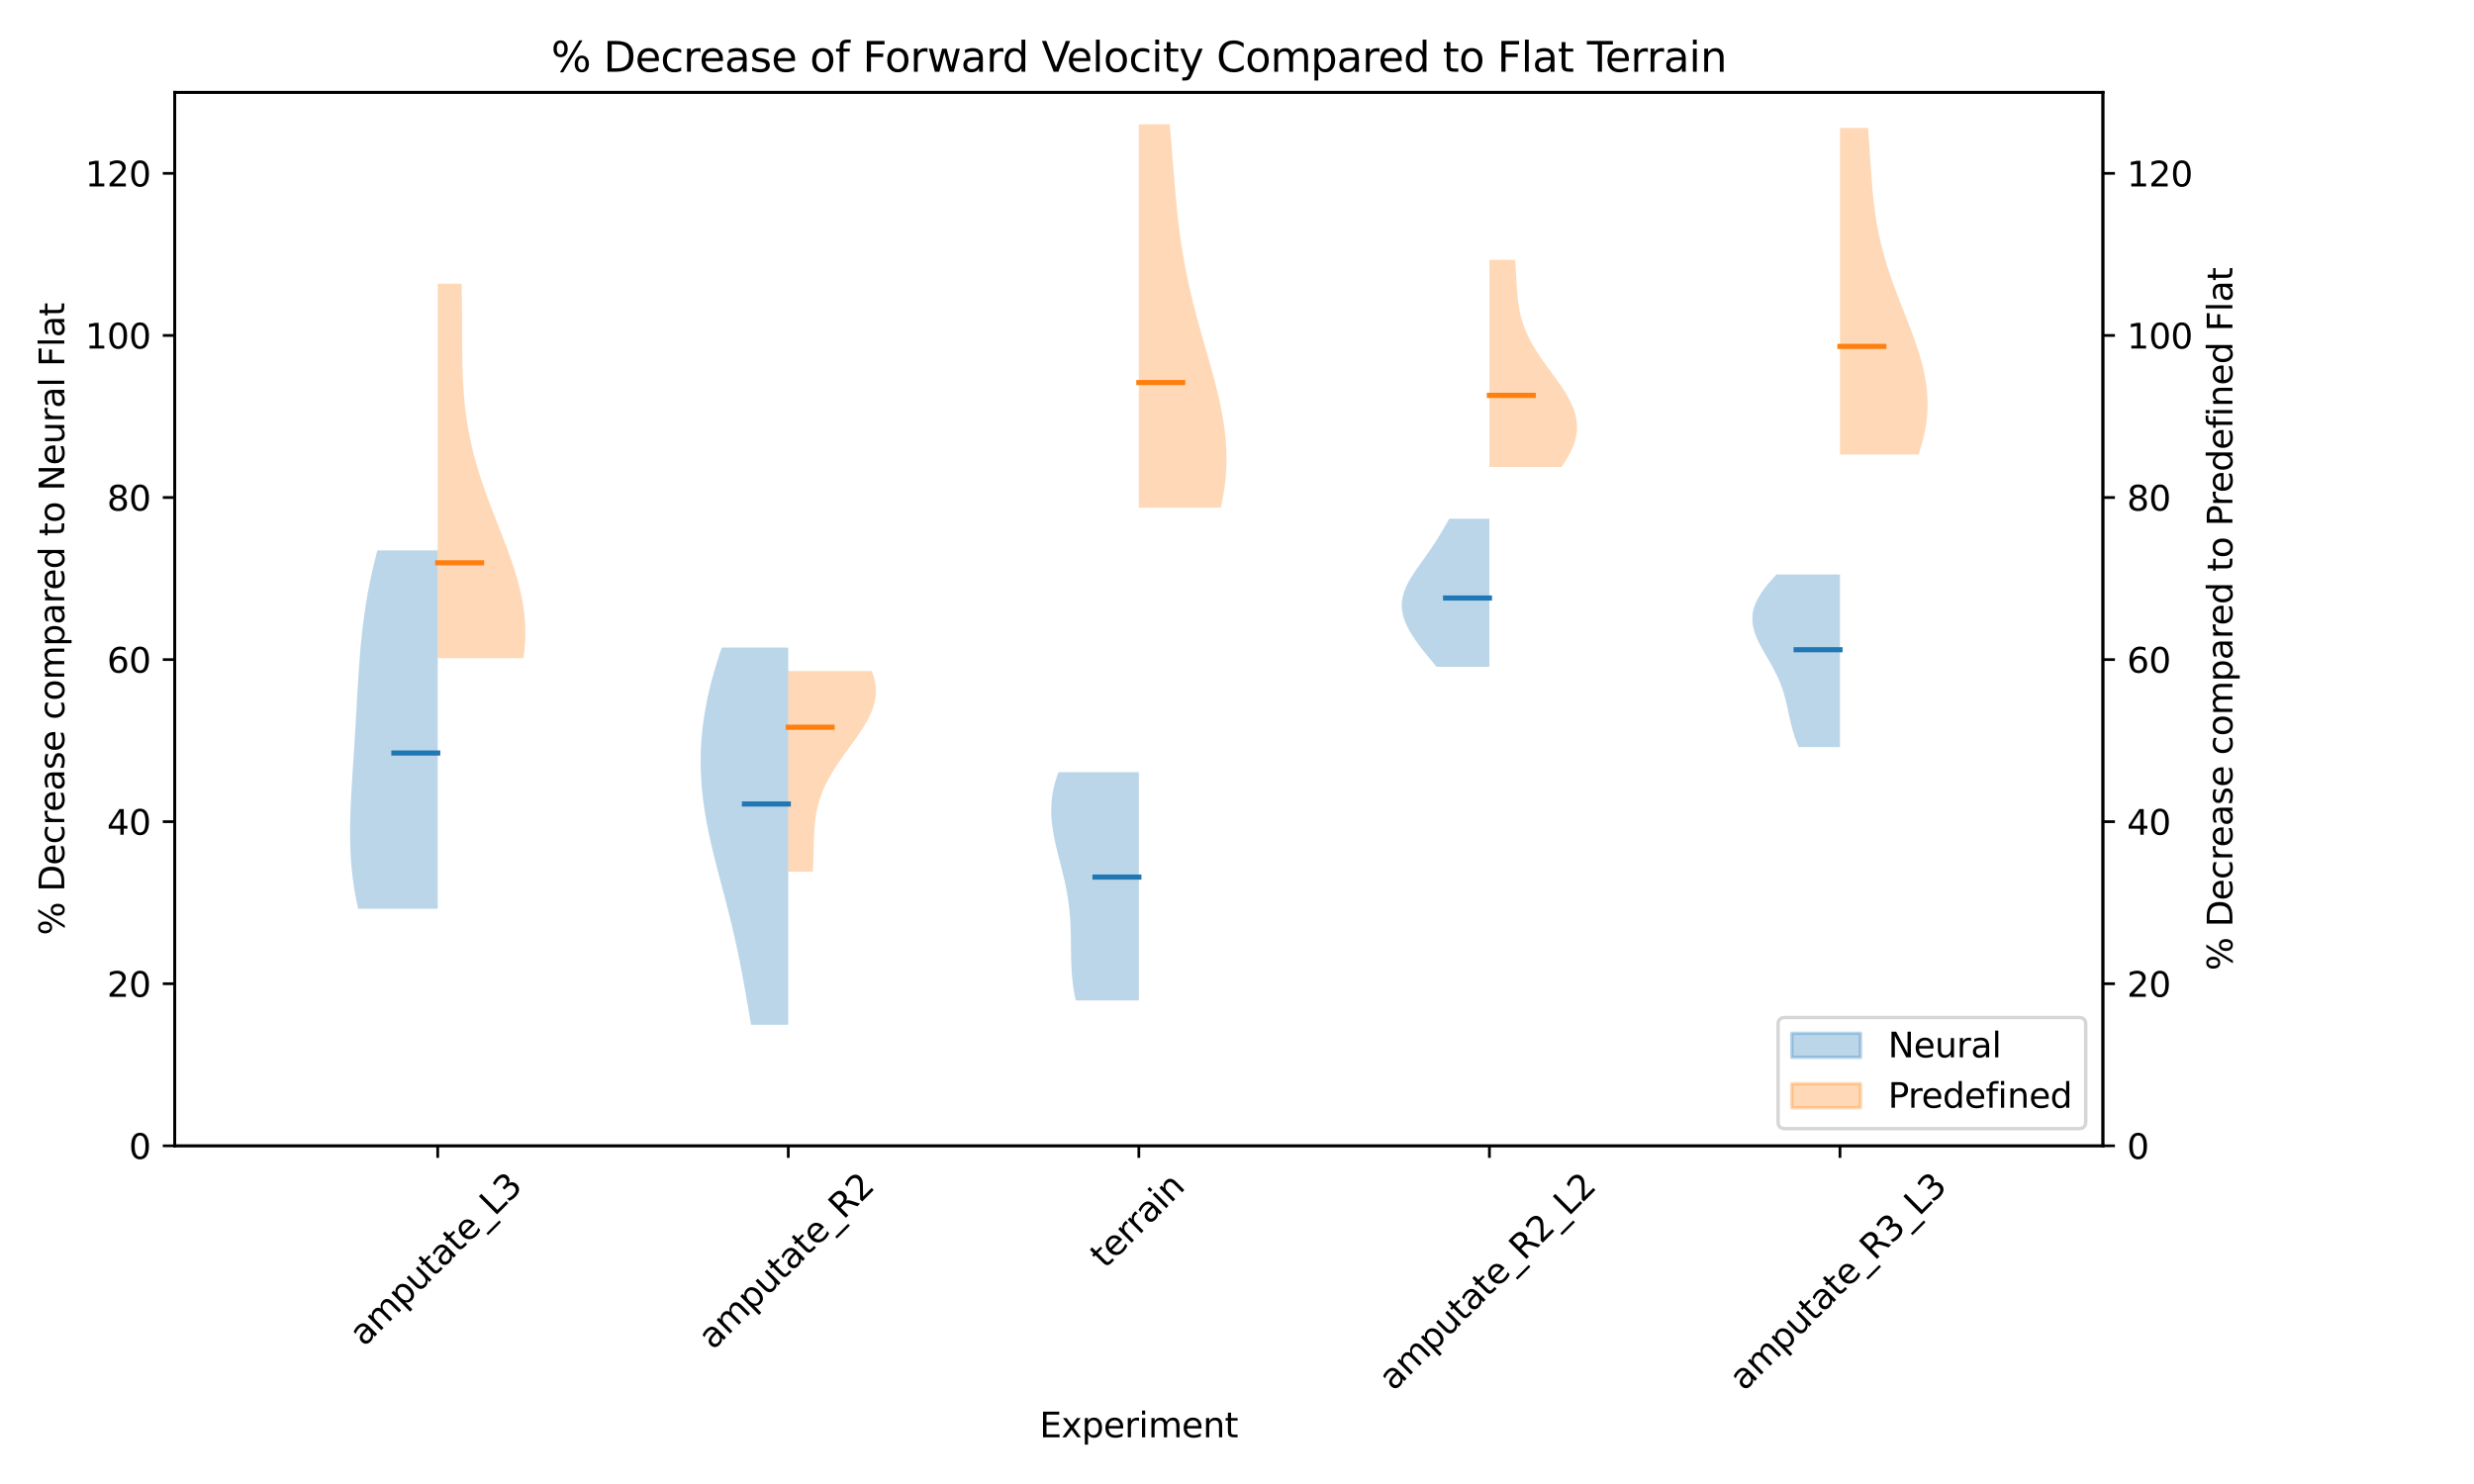 <?xml version="1.0" encoding="utf-8" standalone="no"?>
<!DOCTYPE svg PUBLIC "-//W3C//DTD SVG 1.1//EN"
  "http://www.w3.org/Graphics/SVG/1.1/DTD/svg11.dtd">
<svg xmlns:xlink="http://www.w3.org/1999/xlink" width="720pt" height="432pt" viewBox="0 0 720 432" xmlns="http://www.w3.org/2000/svg" version="1.1">
 <defs>
  <style type="text/css">*{stroke-linejoin: round; stroke-linecap: butt}</style>
 </defs>
 <g id="figure_1">
  <g id="patch_1">
   <path d="M 0 432 
L 720 432 
L 720 0 
L 0 0 
z
" style="fill: #ffffff"/>
  </g>
  <g id="axes_1">
   <g id="patch_2">
    <path d="M 50.87 333.553 
L 612 333.553 
L 612 26.88 
L 50.87 26.88 
z
" style="fill: #ffffff"/>
   </g>
   <g id="PolyCollection_1">
    <path d="M 127.388 264.542 
L 104.238 264.542 
L 104.003 263.488 
L 103.781 262.434 
L 103.572 261.381 
L 103.376 260.327 
L 103.193 259.273 
L 103.022 258.219 
L 102.865 257.166 
L 102.72 256.112 
L 102.588 255.058 
L 102.468 254.004 
L 102.36 252.951 
L 102.264 251.897 
L 102.18 250.843 
L 102.107 249.789 
L 102.046 248.736 
L 101.994 247.682 
L 101.953 246.628 
L 101.922 245.574 
L 101.9 244.521 
L 101.887 243.467 
L 101.882 242.413 
L 101.885 241.359 
L 101.896 240.306 
L 101.914 239.252 
L 101.938 238.198 
L 101.968 237.144 
L 102.004 236.091 
L 102.044 235.037 
L 102.09 233.983 
L 102.139 232.929 
L 102.192 231.876 
L 102.249 230.822 
L 102.308 229.768 
L 102.369 228.714 
L 102.432 227.661 
L 102.497 226.607 
L 102.563 225.553 
L 102.631 224.499 
L 102.698 223.446 
L 102.766 222.392 
L 102.835 221.338 
L 102.903 220.284 
L 102.971 219.23 
L 103.038 218.177 
L 103.105 217.123 
L 103.171 216.069 
L 103.236 215.015 
L 103.3 213.962 
L 103.364 212.908 
L 103.427 211.854 
L 103.489 210.8 
L 103.55 209.747 
L 103.611 208.693 
L 103.671 207.639 
L 103.731 206.585 
L 103.79 205.532 
L 103.85 204.478 
L 103.91 203.424 
L 103.97 202.37 
L 104.031 201.317 
L 104.093 200.263 
L 104.156 199.209 
L 104.22 198.155 
L 104.286 197.102 
L 104.354 196.048 
L 104.425 194.994 
L 104.498 193.94 
L 104.575 192.887 
L 104.655 191.833 
L 104.738 190.779 
L 104.825 189.725 
L 104.917 188.672 
L 105.013 187.618 
L 105.115 186.564 
L 105.221 185.51 
L 105.333 184.457 
L 105.451 183.403 
L 105.575 182.349 
L 105.705 181.295 
L 105.841 180.242 
L 105.985 179.188 
L 106.135 178.134 
L 106.293 177.08 
L 106.457 176.027 
L 106.629 174.973 
L 106.809 173.919 
L 106.996 172.865 
L 107.19 171.812 
L 107.393 170.758 
L 107.603 169.704 
L 107.82 168.65 
L 108.045 167.596 
L 108.278 166.543 
L 108.518 165.489 
L 108.765 164.435 
L 109.02 163.381 
L 109.281 162.328 
L 109.549 161.274 
L 109.824 160.22 
L 127.388 160.22 
L 127.388 160.22 
L 127.388 161.274 
L 127.388 162.328 
L 127.388 163.381 
L 127.388 164.435 
L 127.388 165.489 
L 127.388 166.543 
L 127.388 167.596 
L 127.388 168.65 
L 127.388 169.704 
L 127.388 170.758 
L 127.388 171.812 
L 127.388 172.865 
L 127.388 173.919 
L 127.388 174.973 
L 127.388 176.027 
L 127.388 177.08 
L 127.388 178.134 
L 127.388 179.188 
L 127.388 180.242 
L 127.388 181.295 
L 127.388 182.349 
L 127.388 183.403 
L 127.388 184.457 
L 127.388 185.51 
L 127.388 186.564 
L 127.388 187.618 
L 127.388 188.672 
L 127.388 189.725 
L 127.388 190.779 
L 127.388 191.833 
L 127.388 192.887 
L 127.388 193.94 
L 127.388 194.994 
L 127.388 196.048 
L 127.388 197.102 
L 127.388 198.155 
L 127.388 199.209 
L 127.388 200.263 
L 127.388 201.317 
L 127.388 202.37 
L 127.388 203.424 
L 127.388 204.478 
L 127.388 205.532 
L 127.388 206.585 
L 127.388 207.639 
L 127.388 208.693 
L 127.388 209.747 
L 127.388 210.8 
L 127.388 211.854 
L 127.388 212.908 
L 127.388 213.962 
L 127.388 215.015 
L 127.388 216.069 
L 127.388 217.123 
L 127.388 218.177 
L 127.388 219.23 
L 127.388 220.284 
L 127.388 221.338 
L 127.388 222.392 
L 127.388 223.446 
L 127.388 224.499 
L 127.388 225.553 
L 127.388 226.607 
L 127.388 227.661 
L 127.388 228.714 
L 127.388 229.768 
L 127.388 230.822 
L 127.388 231.876 
L 127.388 232.929 
L 127.388 233.983 
L 127.388 235.037 
L 127.388 236.091 
L 127.388 237.144 
L 127.388 238.198 
L 127.388 239.252 
L 127.388 240.306 
L 127.388 241.359 
L 127.388 242.413 
L 127.388 243.467 
L 127.388 244.521 
L 127.388 245.574 
L 127.388 246.628 
L 127.388 247.682 
L 127.388 248.736 
L 127.388 249.789 
L 127.388 250.843 
L 127.388 251.897 
L 127.388 252.951 
L 127.388 254.004 
L 127.388 255.058 
L 127.388 256.112 
L 127.388 257.166 
L 127.388 258.219 
L 127.388 259.273 
L 127.388 260.327 
L 127.388 261.381 
L 127.388 262.434 
L 127.388 263.488 
L 127.388 264.542 
z
" clip-path="url(#p9e74abbaa5)" style="fill: #1f77b4; fill-opacity: 0.3"/>
   </g>
   <g id="PolyCollection_2">
    <path d="M 229.411 298.304 
L 218.572 298.304 
L 218.382 297.195 
L 218.193 296.086 
L 218.004 294.977 
L 217.814 293.868 
L 217.624 292.759 
L 217.433 291.65 
L 217.241 290.541 
L 217.048 289.432 
L 216.852 288.323 
L 216.655 287.214 
L 216.455 286.105 
L 216.252 284.996 
L 216.046 283.887 
L 215.837 282.778 
L 215.624 281.669 
L 215.407 280.56 
L 215.186 279.451 
L 214.961 278.342 
L 214.731 277.233 
L 214.496 276.124 
L 214.257 275.015 
L 214.013 273.906 
L 213.764 272.797 
L 213.51 271.688 
L 213.252 270.579 
L 212.989 269.47 
L 212.722 268.361 
L 212.451 267.252 
L 212.176 266.143 
L 211.897 265.034 
L 211.615 263.925 
L 211.33 262.816 
L 211.043 261.707 
L 210.754 260.598 
L 210.464 259.489 
L 210.173 258.38 
L 209.881 257.271 
L 209.59 256.162 
L 209.299 255.053 
L 209.01 253.944 
L 208.723 252.835 
L 208.439 251.726 
L 208.158 250.617 
L 207.881 249.507 
L 207.609 248.398 
L 207.342 247.289 
L 207.081 246.18 
L 206.827 245.071 
L 206.58 243.962 
L 206.341 242.853 
L 206.11 241.744 
L 205.888 240.635 
L 205.676 239.526 
L 205.473 238.417 
L 205.282 237.308 
L 205.101 236.199 
L 204.931 235.09 
L 204.774 233.981 
L 204.628 232.872 
L 204.495 231.763 
L 204.375 230.654 
L 204.268 229.545 
L 204.175 228.436 
L 204.095 227.327 
L 204.028 226.218 
L 203.976 225.109 
L 203.938 224 
L 203.915 222.891 
L 203.905 221.782 
L 203.911 220.673 
L 203.93 219.564 
L 203.965 218.455 
L 204.014 217.346 
L 204.077 216.237 
L 204.156 215.128 
L 204.248 214.019 
L 204.356 212.91 
L 204.477 211.801 
L 204.613 210.692 
L 204.764 209.583 
L 204.928 208.474 
L 205.107 207.365 
L 205.299 206.256 
L 205.505 205.147 
L 205.724 204.038 
L 205.957 202.929 
L 206.202 201.82 
L 206.461 200.711 
L 206.732 199.602 
L 207.015 198.492 
L 207.309 197.383 
L 207.616 196.274 
L 207.933 195.165 
L 208.262 194.056 
L 208.6 192.947 
L 208.949 191.838 
L 209.307 190.729 
L 209.674 189.62 
L 210.05 188.511 
L 229.411 188.511 
L 229.411 188.511 
L 229.411 189.62 
L 229.411 190.729 
L 229.411 191.838 
L 229.411 192.947 
L 229.411 194.056 
L 229.411 195.165 
L 229.411 196.274 
L 229.411 197.383 
L 229.411 198.492 
L 229.411 199.602 
L 229.411 200.711 
L 229.411 201.82 
L 229.411 202.929 
L 229.411 204.038 
L 229.411 205.147 
L 229.411 206.256 
L 229.411 207.365 
L 229.411 208.474 
L 229.411 209.583 
L 229.411 210.692 
L 229.411 211.801 
L 229.411 212.91 
L 229.411 214.019 
L 229.411 215.128 
L 229.411 216.237 
L 229.411 217.346 
L 229.411 218.455 
L 229.411 219.564 
L 229.411 220.673 
L 229.411 221.782 
L 229.411 222.891 
L 229.411 224 
L 229.411 225.109 
L 229.411 226.218 
L 229.411 227.327 
L 229.411 228.436 
L 229.411 229.545 
L 229.411 230.654 
L 229.411 231.763 
L 229.411 232.872 
L 229.411 233.981 
L 229.411 235.09 
L 229.411 236.199 
L 229.411 237.308 
L 229.411 238.417 
L 229.411 239.526 
L 229.411 240.635 
L 229.411 241.744 
L 229.411 242.853 
L 229.411 243.962 
L 229.411 245.071 
L 229.411 246.18 
L 229.411 247.289 
L 229.411 248.398 
L 229.411 249.507 
L 229.411 250.617 
L 229.411 251.726 
L 229.411 252.835 
L 229.411 253.944 
L 229.411 255.053 
L 229.411 256.162 
L 229.411 257.271 
L 229.411 258.38 
L 229.411 259.489 
L 229.411 260.598 
L 229.411 261.707 
L 229.411 262.816 
L 229.411 263.925 
L 229.411 265.034 
L 229.411 266.143 
L 229.411 267.252 
L 229.411 268.361 
L 229.411 269.47 
L 229.411 270.579 
L 229.411 271.688 
L 229.411 272.797 
L 229.411 273.906 
L 229.411 275.015 
L 229.411 276.124 
L 229.411 277.233 
L 229.411 278.342 
L 229.411 279.451 
L 229.411 280.56 
L 229.411 281.669 
L 229.411 282.778 
L 229.411 283.887 
L 229.411 284.996 
L 229.411 286.105 
L 229.411 287.214 
L 229.411 288.323 
L 229.411 289.432 
L 229.411 290.541 
L 229.411 291.65 
L 229.411 292.759 
L 229.411 293.868 
L 229.411 294.977 
L 229.411 296.086 
L 229.411 297.195 
L 229.411 298.304 
z
" clip-path="url(#p9e74abbaa5)" style="fill: #1f77b4; fill-opacity: 0.3"/>
   </g>
   <g id="PolyCollection_3">
    <path d="M 331.435 291.237 
L 313.076 291.237 
L 312.929 290.566 
L 312.793 289.895 
L 312.666 289.224 
L 312.548 288.552 
L 312.44 287.881 
L 312.341 287.21 
L 312.251 286.538 
L 312.169 285.867 
L 312.095 285.196 
L 312.03 284.525 
L 311.972 283.853 
L 311.921 283.182 
L 311.876 282.511 
L 311.838 281.839 
L 311.805 281.168 
L 311.778 280.497 
L 311.755 279.825 
L 311.736 279.154 
L 311.72 278.483 
L 311.707 277.812 
L 311.697 277.14 
L 311.688 276.469 
L 311.68 275.798 
L 311.672 275.126 
L 311.664 274.455 
L 311.656 273.784 
L 311.646 273.112 
L 311.634 272.441 
L 311.62 271.77 
L 311.602 271.099 
L 311.581 270.427 
L 311.556 269.756 
L 311.527 269.085 
L 311.493 268.413 
L 311.453 267.742 
L 311.408 267.071 
L 311.357 266.4 
L 311.3 265.728 
L 311.236 265.057 
L 311.165 264.386 
L 311.088 263.714 
L 311.004 263.043 
L 310.913 262.372 
L 310.815 261.7 
L 310.71 261.029 
L 310.599 260.358 
L 310.481 259.687 
L 310.356 259.015 
L 310.225 258.344 
L 310.088 257.673 
L 309.946 257.001 
L 309.798 256.33 
L 309.646 255.659 
L 309.489 254.987 
L 309.328 254.316 
L 309.164 253.645 
L 308.997 252.974 
L 308.828 252.302 
L 308.657 251.631 
L 308.486 250.96 
L 308.314 250.288 
L 308.143 249.617 
L 307.972 248.946 
L 307.804 248.275 
L 307.639 247.603 
L 307.476 246.932 
L 307.318 246.261 
L 307.165 245.589 
L 307.017 244.918 
L 306.876 244.247 
L 306.742 243.575 
L 306.616 242.904 
L 306.498 242.233 
L 306.39 241.562 
L 306.291 240.89 
L 306.203 240.219 
L 306.126 239.548 
L 306.061 238.876 
L 306.008 238.205 
L 305.969 237.534 
L 305.942 236.862 
L 305.929 236.191 
L 305.93 235.52 
L 305.946 234.849 
L 305.977 234.177 
L 306.023 233.506 
L 306.084 232.835 
L 306.16 232.163 
L 306.253 231.492 
L 306.361 230.821 
L 306.485 230.15 
L 306.624 229.478 
L 306.78 228.807 
L 306.951 228.136 
L 307.137 227.464 
L 307.339 226.793 
L 307.555 226.122 
L 307.787 225.45 
L 308.033 224.779 
L 331.435 224.779 
L 331.435 224.779 
L 331.435 225.45 
L 331.435 226.122 
L 331.435 226.793 
L 331.435 227.464 
L 331.435 228.136 
L 331.435 228.807 
L 331.435 229.478 
L 331.435 230.15 
L 331.435 230.821 
L 331.435 231.492 
L 331.435 232.163 
L 331.435 232.835 
L 331.435 233.506 
L 331.435 234.177 
L 331.435 234.849 
L 331.435 235.52 
L 331.435 236.191 
L 331.435 236.862 
L 331.435 237.534 
L 331.435 238.205 
L 331.435 238.876 
L 331.435 239.548 
L 331.435 240.219 
L 331.435 240.89 
L 331.435 241.562 
L 331.435 242.233 
L 331.435 242.904 
L 331.435 243.575 
L 331.435 244.247 
L 331.435 244.918 
L 331.435 245.589 
L 331.435 246.261 
L 331.435 246.932 
L 331.435 247.603 
L 331.435 248.275 
L 331.435 248.946 
L 331.435 249.617 
L 331.435 250.288 
L 331.435 250.96 
L 331.435 251.631 
L 331.435 252.302 
L 331.435 252.974 
L 331.435 253.645 
L 331.435 254.316 
L 331.435 254.987 
L 331.435 255.659 
L 331.435 256.33 
L 331.435 257.001 
L 331.435 257.673 
L 331.435 258.344 
L 331.435 259.015 
L 331.435 259.687 
L 331.435 260.358 
L 331.435 261.029 
L 331.435 261.7 
L 331.435 262.372 
L 331.435 263.043 
L 331.435 263.714 
L 331.435 264.386 
L 331.435 265.057 
L 331.435 265.728 
L 331.435 266.4 
L 331.435 267.071 
L 331.435 267.742 
L 331.435 268.413 
L 331.435 269.085 
L 331.435 269.756 
L 331.435 270.427 
L 331.435 271.099 
L 331.435 271.77 
L 331.435 272.441 
L 331.435 273.112 
L 331.435 273.784 
L 331.435 274.455 
L 331.435 275.126 
L 331.435 275.798 
L 331.435 276.469 
L 331.435 277.14 
L 331.435 277.812 
L 331.435 278.483 
L 331.435 279.154 
L 331.435 279.825 
L 331.435 280.497 
L 331.435 281.168 
L 331.435 281.839 
L 331.435 282.511 
L 331.435 283.182 
L 331.435 283.853 
L 331.435 284.525 
L 331.435 285.196 
L 331.435 285.867 
L 331.435 286.538 
L 331.435 287.21 
L 331.435 287.881 
L 331.435 288.552 
L 331.435 289.224 
L 331.435 289.895 
L 331.435 290.566 
L 331.435 291.237 
z
" clip-path="url(#p9e74abbaa5)" style="fill: #1f77b4; fill-opacity: 0.3"/>
   </g>
   <g id="PolyCollection_4">
    <path d="M 433.459 194.113 
L 418.101 194.113 
L 417.729 193.678 
L 417.359 193.242 
L 416.99 192.807 
L 416.624 192.372 
L 416.259 191.936 
L 415.897 191.501 
L 415.538 191.066 
L 415.182 190.63 
L 414.829 190.195 
L 414.481 189.76 
L 414.136 189.324 
L 413.796 188.889 
L 413.461 188.454 
L 413.131 188.018 
L 412.807 187.583 
L 412.489 187.148 
L 412.178 186.712 
L 411.873 186.277 
L 411.577 185.842 
L 411.288 185.406 
L 411.008 184.971 
L 410.736 184.536 
L 410.475 184.1 
L 410.223 183.665 
L 409.982 183.229 
L 409.752 182.794 
L 409.533 182.359 
L 409.327 181.923 
L 409.133 181.488 
L 408.952 181.053 
L 408.785 180.617 
L 408.632 180.182 
L 408.494 179.747 
L 408.37 179.311 
L 408.262 178.876 
L 408.17 178.441 
L 408.093 178.005 
L 408.033 177.57 
L 407.99 177.135 
L 407.963 176.699 
L 407.953 176.264 
L 407.96 175.829 
L 407.984 175.393 
L 408.025 174.958 
L 408.082 174.523 
L 408.157 174.087 
L 408.248 173.652 
L 408.355 173.217 
L 408.479 172.781 
L 408.618 172.346 
L 408.772 171.911 
L 408.94 171.475 
L 409.123 171.04 
L 409.319 170.605 
L 409.528 170.169 
L 409.75 169.734 
L 409.982 169.299 
L 410.226 168.863 
L 410.48 168.428 
L 410.742 167.993 
L 411.013 167.557 
L 411.292 167.122 
L 411.578 166.687 
L 411.869 166.251 
L 412.165 165.816 
L 412.466 165.381 
L 412.771 164.945 
L 413.078 164.51 
L 413.387 164.075 
L 413.697 163.639 
L 414.008 163.204 
L 414.319 162.769 
L 414.63 162.333 
L 414.939 161.898 
L 415.247 161.463 
L 415.552 161.027 
L 415.856 160.592 
L 416.156 160.157 
L 416.454 159.721 
L 416.748 159.286 
L 417.039 158.851 
L 417.326 158.415 
L 417.61 157.98 
L 417.89 157.545 
L 418.167 157.109 
L 418.44 156.674 
L 418.709 156.239 
L 418.976 155.803 
L 419.239 155.368 
L 419.499 154.933 
L 419.756 154.497 
L 420.011 154.062 
L 420.264 153.627 
L 420.515 153.191 
L 420.764 152.756 
L 421.011 152.321 
L 421.257 151.885 
L 421.503 151.45 
L 421.747 151.015 
L 433.459 151.015 
L 433.459 151.015 
L 433.459 151.45 
L 433.459 151.885 
L 433.459 152.321 
L 433.459 152.756 
L 433.459 153.191 
L 433.459 153.627 
L 433.459 154.062 
L 433.459 154.497 
L 433.459 154.933 
L 433.459 155.368 
L 433.459 155.803 
L 433.459 156.239 
L 433.459 156.674 
L 433.459 157.109 
L 433.459 157.545 
L 433.459 157.98 
L 433.459 158.415 
L 433.459 158.851 
L 433.459 159.286 
L 433.459 159.721 
L 433.459 160.157 
L 433.459 160.592 
L 433.459 161.027 
L 433.459 161.463 
L 433.459 161.898 
L 433.459 162.333 
L 433.459 162.769 
L 433.459 163.204 
L 433.459 163.639 
L 433.459 164.075 
L 433.459 164.51 
L 433.459 164.945 
L 433.459 165.381 
L 433.459 165.816 
L 433.459 166.251 
L 433.459 166.687 
L 433.459 167.122 
L 433.459 167.557 
L 433.459 167.993 
L 433.459 168.428 
L 433.459 168.863 
L 433.459 169.299 
L 433.459 169.734 
L 433.459 170.169 
L 433.459 170.605 
L 433.459 171.04 
L 433.459 171.475 
L 433.459 171.911 
L 433.459 172.346 
L 433.459 172.781 
L 433.459 173.217 
L 433.459 173.652 
L 433.459 174.087 
L 433.459 174.523 
L 433.459 174.958 
L 433.459 175.393 
L 433.459 175.829 
L 433.459 176.264 
L 433.459 176.699 
L 433.459 177.135 
L 433.459 177.57 
L 433.459 178.005 
L 433.459 178.441 
L 433.459 178.876 
L 433.459 179.311 
L 433.459 179.747 
L 433.459 180.182 
L 433.459 180.617 
L 433.459 181.053 
L 433.459 181.488 
L 433.459 181.923 
L 433.459 182.359 
L 433.459 182.794 
L 433.459 183.229 
L 433.459 183.665 
L 433.459 184.1 
L 433.459 184.536 
L 433.459 184.971 
L 433.459 185.406 
L 433.459 185.842 
L 433.459 186.277 
L 433.459 186.712 
L 433.459 187.148 
L 433.459 187.583 
L 433.459 188.018 
L 433.459 188.454 
L 433.459 188.889 
L 433.459 189.324 
L 433.459 189.76 
L 433.459 190.195 
L 433.459 190.63 
L 433.459 191.066 
L 433.459 191.501 
L 433.459 191.936 
L 433.459 192.372 
L 433.459 192.807 
L 433.459 193.242 
L 433.459 193.678 
L 433.459 194.113 
z
" clip-path="url(#p9e74abbaa5)" style="fill: #1f77b4; fill-opacity: 0.3"/>
   </g>
   <g id="PolyCollection_5">
    <path d="M 535.482 217.503 
L 523.453 217.503 
L 523.243 216.995 
L 523.041 216.487 
L 522.847 215.979 
L 522.659 215.471 
L 522.479 214.963 
L 522.306 214.456 
L 522.14 213.948 
L 521.981 213.44 
L 521.829 212.932 
L 521.683 212.424 
L 521.543 211.916 
L 521.409 211.408 
L 521.28 210.901 
L 521.156 210.393 
L 521.035 209.885 
L 520.919 209.377 
L 520.805 208.869 
L 520.693 208.361 
L 520.583 207.853 
L 520.473 207.346 
L 520.364 206.838 
L 520.254 206.33 
L 520.142 205.822 
L 520.029 205.314 
L 519.912 204.806 
L 519.791 204.298 
L 519.666 203.79 
L 519.536 203.283 
L 519.4 202.775 
L 519.257 202.267 
L 519.108 201.759 
L 518.951 201.251 
L 518.786 200.743 
L 518.613 200.235 
L 518.43 199.728 
L 518.24 199.22 
L 518.039 198.712 
L 517.83 198.204 
L 517.612 197.696 
L 517.385 197.188 
L 517.148 196.68 
L 516.903 196.172 
L 516.65 195.665 
L 516.39 195.157 
L 516.122 194.649 
L 515.848 194.141 
L 515.568 193.633 
L 515.283 193.125 
L 514.994 192.617 
L 514.702 192.11 
L 514.409 191.602 
L 514.114 191.094 
L 513.82 190.586 
L 513.527 190.078 
L 513.238 189.57 
L 512.952 189.062 
L 512.672 188.555 
L 512.399 188.047 
L 512.134 187.539 
L 511.879 187.031 
L 511.634 186.523 
L 511.402 186.015 
L 511.183 185.507 
L 510.979 184.999 
L 510.79 184.492 
L 510.619 183.984 
L 510.466 183.476 
L 510.332 182.968 
L 510.218 182.46 
L 510.125 181.952 
L 510.054 181.444 
L 510.005 180.937 
L 509.979 180.429 
L 509.976 179.921 
L 509.998 179.413 
L 510.043 178.905 
L 510.113 178.397 
L 510.207 177.889 
L 510.326 177.381 
L 510.469 176.874 
L 510.636 176.366 
L 510.826 175.858 
L 511.04 175.35 
L 511.277 174.842 
L 511.536 174.334 
L 511.816 173.826 
L 512.117 173.319 
L 512.439 172.811 
L 512.779 172.303 
L 513.138 171.795 
L 513.514 171.287 
L 513.906 170.779 
L 514.313 170.271 
L 514.734 169.764 
L 515.168 169.256 
L 515.613 168.748 
L 516.07 168.24 
L 516.535 167.732 
L 517.009 167.224 
L 535.482 167.224 
L 535.482 167.224 
L 535.482 167.732 
L 535.482 168.24 
L 535.482 168.748 
L 535.482 169.256 
L 535.482 169.764 
L 535.482 170.271 
L 535.482 170.779 
L 535.482 171.287 
L 535.482 171.795 
L 535.482 172.303 
L 535.482 172.811 
L 535.482 173.319 
L 535.482 173.826 
L 535.482 174.334 
L 535.482 174.842 
L 535.482 175.35 
L 535.482 175.858 
L 535.482 176.366 
L 535.482 176.874 
L 535.482 177.381 
L 535.482 177.889 
L 535.482 178.397 
L 535.482 178.905 
L 535.482 179.413 
L 535.482 179.921 
L 535.482 180.429 
L 535.482 180.937 
L 535.482 181.444 
L 535.482 181.952 
L 535.482 182.46 
L 535.482 182.968 
L 535.482 183.476 
L 535.482 183.984 
L 535.482 184.492 
L 535.482 184.999 
L 535.482 185.507 
L 535.482 186.015 
L 535.482 186.523 
L 535.482 187.031 
L 535.482 187.539 
L 535.482 188.047 
L 535.482 188.555 
L 535.482 189.062 
L 535.482 189.57 
L 535.482 190.078 
L 535.482 190.586 
L 535.482 191.094 
L 535.482 191.602 
L 535.482 192.11 
L 535.482 192.617 
L 535.482 193.125 
L 535.482 193.633 
L 535.482 194.141 
L 535.482 194.649 
L 535.482 195.157 
L 535.482 195.665 
L 535.482 196.172 
L 535.482 196.68 
L 535.482 197.188 
L 535.482 197.696 
L 535.482 198.204 
L 535.482 198.712 
L 535.482 199.22 
L 535.482 199.728 
L 535.482 200.235 
L 535.482 200.743 
L 535.482 201.251 
L 535.482 201.759 
L 535.482 202.267 
L 535.482 202.775 
L 535.482 203.283 
L 535.482 203.79 
L 535.482 204.298 
L 535.482 204.806 
L 535.482 205.314 
L 535.482 205.822 
L 535.482 206.33 
L 535.482 206.838 
L 535.482 207.346 
L 535.482 207.853 
L 535.482 208.361 
L 535.482 208.869 
L 535.482 209.377 
L 535.482 209.885 
L 535.482 210.393 
L 535.482 210.901 
L 535.482 211.408 
L 535.482 211.916 
L 535.482 212.424 
L 535.482 212.932 
L 535.482 213.44 
L 535.482 213.948 
L 535.482 214.456 
L 535.482 214.963 
L 535.482 215.471 
L 535.482 215.979 
L 535.482 216.487 
L 535.482 216.995 
L 535.482 217.503 
z
" clip-path="url(#p9e74abbaa5)" style="fill: #1f77b4; fill-opacity: 0.3"/>
   </g>
   <g id="PolyCollection_6">
    <path d="M 152.332 191.599 
L 127.388 191.599 
L 127.388 190.498 
L 127.388 189.397 
L 127.388 188.295 
L 127.388 187.194 
L 127.388 186.093 
L 127.388 184.992 
L 127.388 183.89 
L 127.388 182.789 
L 127.388 181.688 
L 127.388 180.587 
L 127.388 179.486 
L 127.388 178.384 
L 127.388 177.283 
L 127.388 176.182 
L 127.388 175.081 
L 127.388 173.979 
L 127.388 172.878 
L 127.388 171.777 
L 127.388 170.676 
L 127.388 169.574 
L 127.388 168.473 
L 127.388 167.372 
L 127.388 166.271 
L 127.388 165.17 
L 127.388 164.068 
L 127.388 162.967 
L 127.388 161.866 
L 127.388 160.765 
L 127.388 159.663 
L 127.388 158.562 
L 127.388 157.461 
L 127.388 156.36 
L 127.388 155.258 
L 127.388 154.157 
L 127.388 153.056 
L 127.388 151.955 
L 127.388 150.854 
L 127.388 149.752 
L 127.388 148.651 
L 127.388 147.55 
L 127.388 146.449 
L 127.388 145.347 
L 127.388 144.246 
L 127.388 143.145 
L 127.388 142.044 
L 127.388 140.943 
L 127.388 139.841 
L 127.388 138.74 
L 127.388 137.639 
L 127.388 136.538 
L 127.388 135.436 
L 127.388 134.335 
L 127.388 133.234 
L 127.388 132.133 
L 127.388 131.031 
L 127.388 129.93 
L 127.388 128.829 
L 127.388 127.728 
L 127.388 126.627 
L 127.388 125.525 
L 127.388 124.424 
L 127.388 123.323 
L 127.388 122.222 
L 127.388 121.12 
L 127.388 120.019 
L 127.388 118.918 
L 127.388 117.817 
L 127.388 116.715 
L 127.388 115.614 
L 127.388 114.513 
L 127.388 113.412 
L 127.388 112.311 
L 127.388 111.209 
L 127.388 110.108 
L 127.388 109.007 
L 127.388 107.906 
L 127.388 106.804 
L 127.388 105.703 
L 127.388 104.602 
L 127.388 103.501 
L 127.388 102.399 
L 127.388 101.298 
L 127.388 100.197 
L 127.388 99.096 
L 127.388 97.995 
L 127.388 96.893 
L 127.388 95.792 
L 127.388 94.691 
L 127.388 93.59 
L 127.388 92.488 
L 127.388 91.387 
L 127.388 90.286 
L 127.388 89.185 
L 127.388 88.084 
L 127.388 86.982 
L 127.388 85.881 
L 127.388 84.78 
L 127.388 83.679 
L 127.388 82.577 
L 134.331 82.577 
L 134.331 82.577 
L 134.362 83.679 
L 134.389 84.78 
L 134.412 85.881 
L 134.431 86.982 
L 134.447 88.084 
L 134.46 89.185 
L 134.47 90.286 
L 134.477 91.387 
L 134.483 92.488 
L 134.487 93.59 
L 134.49 94.691 
L 134.492 95.792 
L 134.494 96.893 
L 134.497 97.995 
L 134.501 99.096 
L 134.506 100.197 
L 134.513 101.298 
L 134.523 102.399 
L 134.537 103.501 
L 134.554 104.602 
L 134.576 105.703 
L 134.603 106.804 
L 134.635 107.906 
L 134.674 109.007 
L 134.72 110.108 
L 134.774 111.209 
L 134.835 112.311 
L 134.905 113.412 
L 134.985 114.513 
L 135.074 115.614 
L 135.174 116.715 
L 135.284 117.817 
L 135.405 118.918 
L 135.538 120.019 
L 135.683 121.12 
L 135.84 122.222 
L 136.01 123.323 
L 136.193 124.424 
L 136.389 125.525 
L 136.597 126.627 
L 136.82 127.728 
L 137.055 128.829 
L 137.304 129.93 
L 137.567 131.031 
L 137.842 132.133 
L 138.131 133.234 
L 138.432 134.335 
L 138.746 135.436 
L 139.073 136.538 
L 139.411 137.639 
L 139.761 138.74 
L 140.121 139.841 
L 140.492 140.943 
L 140.873 142.044 
L 141.262 143.145 
L 141.66 144.246 
L 142.066 145.347 
L 142.478 146.449 
L 142.896 147.55 
L 143.318 148.651 
L 143.745 149.752 
L 144.175 150.854 
L 144.606 151.955 
L 145.038 153.056 
L 145.47 154.157 
L 145.9 155.258 
L 146.327 156.36 
L 146.751 157.461 
L 147.17 158.562 
L 147.582 159.663 
L 147.987 160.765 
L 148.384 161.866 
L 148.77 162.967 
L 149.146 164.068 
L 149.51 165.17 
L 149.86 166.271 
L 150.196 167.372 
L 150.516 168.473 
L 150.821 169.574 
L 151.107 170.676 
L 151.375 171.777 
L 151.624 172.878 
L 151.853 173.979 
L 152.06 175.081 
L 152.246 176.182 
L 152.41 177.283 
L 152.551 178.384 
L 152.668 179.486 
L 152.761 180.587 
L 152.83 181.688 
L 152.874 182.789 
L 152.894 183.89 
L 152.888 184.992 
L 152.858 186.093 
L 152.802 187.194 
L 152.721 188.295 
L 152.616 189.397 
L 152.486 190.498 
L 152.332 191.599 
z
" clip-path="url(#p9e74abbaa5)" style="fill: #ff7f0e; fill-opacity: 0.3"/>
   </g>
   <g id="PolyCollection_7">
    <path d="M 236.551 253.774 
L 229.411 253.774 
L 229.411 253.183 
L 229.411 252.593 
L 229.411 252.003 
L 229.411 251.413 
L 229.411 250.823 
L 229.411 250.233 
L 229.411 249.643 
L 229.411 249.052 
L 229.411 248.462 
L 229.411 247.872 
L 229.411 247.282 
L 229.411 246.692 
L 229.411 246.102 
L 229.411 245.512 
L 229.411 244.921 
L 229.411 244.331 
L 229.411 243.741 
L 229.411 243.151 
L 229.411 242.561 
L 229.411 241.971 
L 229.411 241.381 
L 229.411 240.79 
L 229.411 240.2 
L 229.411 239.61 
L 229.411 239.02 
L 229.411 238.43 
L 229.411 237.84 
L 229.411 237.25 
L 229.411 236.659 
L 229.411 236.069 
L 229.411 235.479 
L 229.411 234.889 
L 229.411 234.299 
L 229.411 233.709 
L 229.411 233.118 
L 229.411 232.528 
L 229.411 231.938 
L 229.411 231.348 
L 229.411 230.758 
L 229.411 230.168 
L 229.411 229.578 
L 229.411 228.987 
L 229.411 228.397 
L 229.411 227.807 
L 229.411 227.217 
L 229.411 226.627 
L 229.411 226.037 
L 229.411 225.447 
L 229.411 224.856 
L 229.411 224.266 
L 229.411 223.676 
L 229.411 223.086 
L 229.411 222.496 
L 229.411 221.906 
L 229.411 221.316 
L 229.411 220.725 
L 229.411 220.135 
L 229.411 219.545 
L 229.411 218.955 
L 229.411 218.365 
L 229.411 217.775 
L 229.411 217.185 
L 229.411 216.594 
L 229.411 216.004 
L 229.411 215.414 
L 229.411 214.824 
L 229.411 214.234 
L 229.411 213.644 
L 229.411 213.054 
L 229.411 212.463 
L 229.411 211.873 
L 229.411 211.283 
L 229.411 210.693 
L 229.411 210.103 
L 229.411 209.513 
L 229.411 208.923 
L 229.411 208.332 
L 229.411 207.742 
L 229.411 207.152 
L 229.411 206.562 
L 229.411 205.972 
L 229.411 205.382 
L 229.411 204.792 
L 229.411 204.201 
L 229.411 203.611 
L 229.411 203.021 
L 229.411 202.431 
L 229.411 201.841 
L 229.411 201.251 
L 229.411 200.661 
L 229.411 200.07 
L 229.411 199.48 
L 229.411 198.89 
L 229.411 198.3 
L 229.411 197.71 
L 229.411 197.12 
L 229.411 196.53 
L 229.411 195.939 
L 229.411 195.349 
L 253.726 195.349 
L 253.726 195.349 
L 253.954 195.939 
L 254.159 196.53 
L 254.34 197.12 
L 254.498 197.71 
L 254.63 198.3 
L 254.738 198.89 
L 254.821 199.48 
L 254.879 200.07 
L 254.911 200.661 
L 254.917 201.251 
L 254.899 201.841 
L 254.855 202.431 
L 254.786 203.021 
L 254.693 203.611 
L 254.575 204.201 
L 254.434 204.792 
L 254.27 205.382 
L 254.083 205.972 
L 253.875 206.562 
L 253.645 207.152 
L 253.395 207.742 
L 253.125 208.332 
L 252.838 208.923 
L 252.533 209.513 
L 252.211 210.103 
L 251.874 210.693 
L 251.523 211.283 
L 251.159 211.873 
L 250.783 212.463 
L 250.396 213.054 
L 250 213.644 
L 249.595 214.234 
L 249.183 214.824 
L 248.766 215.414 
L 248.344 216.004 
L 247.918 216.594 
L 247.49 217.185 
L 247.061 217.775 
L 246.633 218.365 
L 246.205 218.955 
L 245.78 219.545 
L 245.358 220.135 
L 244.941 220.725 
L 244.529 221.316 
L 244.123 221.906 
L 243.724 222.496 
L 243.334 223.086 
L 242.952 223.676 
L 242.579 224.266 
L 242.217 224.856 
L 241.866 225.447 
L 241.525 226.037 
L 241.197 226.627 
L 240.88 227.217 
L 240.577 227.807 
L 240.286 228.397 
L 240.008 228.987 
L 239.743 229.578 
L 239.492 230.168 
L 239.254 230.758 
L 239.029 231.348 
L 238.818 231.938 
L 238.62 232.528 
L 238.435 233.118 
L 238.263 233.709 
L 238.103 234.299 
L 237.956 234.889 
L 237.82 235.479 
L 237.696 236.069 
L 237.583 236.659 
L 237.481 237.25 
L 237.389 237.84 
L 237.306 238.43 
L 237.232 239.02 
L 237.167 239.61 
L 237.109 240.2 
L 237.059 240.79 
L 237.015 241.381 
L 236.977 241.971 
L 236.945 242.561 
L 236.917 243.151 
L 236.893 243.741 
L 236.873 244.331 
L 236.855 244.921 
L 236.84 245.512 
L 236.826 246.102 
L 236.813 246.692 
L 236.801 247.282 
L 236.788 247.872 
L 236.775 248.462 
L 236.76 249.052 
L 236.744 249.643 
L 236.726 250.233 
L 236.705 250.823 
L 236.682 251.413 
L 236.655 252.003 
L 236.624 252.593 
L 236.59 253.183 
L 236.551 253.774 
z
" clip-path="url(#p9e74abbaa5)" style="fill: #ff7f0e; fill-opacity: 0.3"/>
   </g>
   <g id="PolyCollection_8">
    <path d="M 355.272 147.799 
L 331.435 147.799 
L 331.435 146.672 
L 331.435 145.544 
L 331.435 144.417 
L 331.435 143.29 
L 331.435 142.162 
L 331.435 141.035 
L 331.435 139.907 
L 331.435 138.78 
L 331.435 137.653 
L 331.435 136.525 
L 331.435 135.398 
L 331.435 134.27 
L 331.435 133.143 
L 331.435 132.016 
L 331.435 130.888 
L 331.435 129.761 
L 331.435 128.633 
L 331.435 127.506 
L 331.435 126.379 
L 331.435 125.251 
L 331.435 124.124 
L 331.435 122.997 
L 331.435 121.869 
L 331.435 120.742 
L 331.435 119.614 
L 331.435 118.487 
L 331.435 117.36 
L 331.435 116.232 
L 331.435 115.105 
L 331.435 113.977 
L 331.435 112.85 
L 331.435 111.723 
L 331.435 110.595 
L 331.435 109.468 
L 331.435 108.34 
L 331.435 107.213 
L 331.435 106.086 
L 331.435 104.958 
L 331.435 103.831 
L 331.435 102.704 
L 331.435 101.576 
L 331.435 100.449 
L 331.435 99.321 
L 331.435 98.194 
L 331.435 97.067 
L 331.435 95.939 
L 331.435 94.812 
L 331.435 93.684 
L 331.435 92.557 
L 331.435 91.43 
L 331.435 90.302 
L 331.435 89.175 
L 331.435 88.048 
L 331.435 86.92 
L 331.435 85.793 
L 331.435 84.665 
L 331.435 83.538 
L 331.435 82.411 
L 331.435 81.283 
L 331.435 80.156 
L 331.435 79.028 
L 331.435 77.901 
L 331.435 76.774 
L 331.435 75.646 
L 331.435 74.519 
L 331.435 73.391 
L 331.435 72.264 
L 331.435 71.137 
L 331.435 70.009 
L 331.435 68.882 
L 331.435 67.755 
L 331.435 66.627 
L 331.435 65.5 
L 331.435 64.372 
L 331.435 63.245 
L 331.435 62.118 
L 331.435 60.99 
L 331.435 59.863 
L 331.435 58.735 
L 331.435 57.608 
L 331.435 56.481 
L 331.435 55.353 
L 331.435 54.226 
L 331.435 53.099 
L 331.435 51.971 
L 331.435 50.844 
L 331.435 49.716 
L 331.435 48.589 
L 331.435 47.462 
L 331.435 46.334 
L 331.435 45.207 
L 331.435 44.079 
L 331.435 42.952 
L 331.435 41.825 
L 331.435 40.697 
L 331.435 39.57 
L 331.435 38.442 
L 331.435 37.315 
L 331.435 36.188 
L 340.42 36.188 
L 340.42 36.188 
L 340.524 37.315 
L 340.626 38.442 
L 340.725 39.57 
L 340.822 40.697 
L 340.917 41.825 
L 341.01 42.952 
L 341.102 44.079 
L 341.192 45.207 
L 341.282 46.334 
L 341.371 47.462 
L 341.46 48.589 
L 341.549 49.716 
L 341.639 50.844 
L 341.729 51.971 
L 341.821 53.099 
L 341.915 54.226 
L 342.012 55.353 
L 342.11 56.481 
L 342.212 57.608 
L 342.317 58.735 
L 342.426 59.863 
L 342.54 60.99 
L 342.657 62.118 
L 342.78 63.245 
L 342.908 64.372 
L 343.042 65.5 
L 343.182 66.627 
L 343.328 67.755 
L 343.48 68.882 
L 343.639 70.009 
L 343.806 71.137 
L 343.979 72.264 
L 344.16 73.391 
L 344.348 74.519 
L 344.544 75.646 
L 344.748 76.774 
L 344.96 77.901 
L 345.179 79.028 
L 345.406 80.156 
L 345.641 81.283 
L 345.884 82.411 
L 346.134 83.538 
L 346.391 84.665 
L 346.655 85.793 
L 346.927 86.92 
L 347.205 88.048 
L 347.489 89.175 
L 347.78 90.302 
L 348.076 91.43 
L 348.377 92.557 
L 348.682 93.684 
L 348.993 94.812 
L 349.306 95.939 
L 349.623 97.067 
L 349.942 98.194 
L 350.264 99.321 
L 350.586 100.449 
L 350.909 101.576 
L 351.232 102.704 
L 351.554 103.831 
L 351.875 104.958 
L 352.192 106.086 
L 352.507 107.213 
L 352.818 108.34 
L 353.123 109.468 
L 353.423 110.595 
L 353.717 111.723 
L 354.002 112.85 
L 354.28 113.977 
L 354.548 115.105 
L 354.807 116.232 
L 355.054 117.36 
L 355.29 118.487 
L 355.513 119.614 
L 355.722 120.742 
L 355.918 121.869 
L 356.098 122.997 
L 356.263 124.124 
L 356.411 125.251 
L 356.543 126.379 
L 356.656 127.506 
L 356.752 128.633 
L 356.828 129.761 
L 356.886 130.888 
L 356.923 132.016 
L 356.941 133.143 
L 356.938 134.27 
L 356.914 135.398 
L 356.87 136.525 
L 356.804 137.653 
L 356.717 138.78 
L 356.609 139.907 
L 356.48 141.035 
L 356.33 142.162 
L 356.159 143.29 
L 355.967 144.417 
L 355.755 145.544 
L 355.523 146.672 
L 355.272 147.799 
z
" clip-path="url(#p9e74abbaa5)" style="fill: #ff7f0e; fill-opacity: 0.3"/>
   </g>
   <g id="PolyCollection_9">
    <path d="M 454.429 135.928 
L 433.459 135.928 
L 433.459 135.319 
L 433.459 134.71 
L 433.459 134.101 
L 433.459 133.493 
L 433.459 132.884 
L 433.459 132.275 
L 433.459 131.666 
L 433.459 131.057 
L 433.459 130.448 
L 433.459 129.84 
L 433.459 129.231 
L 433.459 128.622 
L 433.459 128.013 
L 433.459 127.404 
L 433.459 126.796 
L 433.459 126.187 
L 433.459 125.578 
L 433.459 124.969 
L 433.459 124.36 
L 433.459 123.752 
L 433.459 123.143 
L 433.459 122.534 
L 433.459 121.925 
L 433.459 121.316 
L 433.459 120.707 
L 433.459 120.099 
L 433.459 119.49 
L 433.459 118.881 
L 433.459 118.272 
L 433.459 117.663 
L 433.459 117.055 
L 433.459 116.446 
L 433.459 115.837 
L 433.459 115.228 
L 433.459 114.619 
L 433.459 114.011 
L 433.459 113.402 
L 433.459 112.793 
L 433.459 112.184 
L 433.459 111.575 
L 433.459 110.966 
L 433.459 110.358 
L 433.459 109.749 
L 433.459 109.14 
L 433.459 108.531 
L 433.459 107.922 
L 433.459 107.314 
L 433.459 106.705 
L 433.459 106.096 
L 433.459 105.487 
L 433.459 104.878 
L 433.459 104.27 
L 433.459 103.661 
L 433.459 103.052 
L 433.459 102.443 
L 433.459 101.834 
L 433.459 101.225 
L 433.459 100.617 
L 433.459 100.008 
L 433.459 99.399 
L 433.459 98.79 
L 433.459 98.181 
L 433.459 97.573 
L 433.459 96.964 
L 433.459 96.355 
L 433.459 95.746 
L 433.459 95.137 
L 433.459 94.529 
L 433.459 93.92 
L 433.459 93.311 
L 433.459 92.702 
L 433.459 92.093 
L 433.459 91.484 
L 433.459 90.876 
L 433.459 90.267 
L 433.459 89.658 
L 433.459 89.049 
L 433.459 88.44 
L 433.459 87.832 
L 433.459 87.223 
L 433.459 86.614 
L 433.459 86.005 
L 433.459 85.396 
L 433.459 84.788 
L 433.459 84.179 
L 433.459 83.57 
L 433.459 82.961 
L 433.459 82.352 
L 433.459 81.743 
L 433.459 81.135 
L 433.459 80.526 
L 433.459 79.917 
L 433.459 79.308 
L 433.459 78.699 
L 433.459 78.091 
L 433.459 77.482 
L 433.459 76.873 
L 433.459 76.264 
L 433.459 75.655 
L 440.927 75.655 
L 440.927 75.655 
L 440.98 76.264 
L 441.03 76.873 
L 441.075 77.482 
L 441.117 78.091 
L 441.156 78.699 
L 441.193 79.308 
L 441.228 79.917 
L 441.261 80.526 
L 441.294 81.135 
L 441.327 81.743 
L 441.361 82.352 
L 441.396 82.961 
L 441.434 83.57 
L 441.474 84.179 
L 441.518 84.788 
L 441.567 85.396 
L 441.621 86.005 
L 441.681 86.614 
L 441.748 87.223 
L 441.823 87.832 
L 441.906 88.44 
L 441.999 89.049 
L 442.101 89.658 
L 442.214 90.267 
L 442.339 90.876 
L 442.475 91.484 
L 442.624 92.093 
L 442.785 92.702 
L 442.961 93.311 
L 443.15 93.92 
L 443.353 94.529 
L 443.571 95.137 
L 443.804 95.746 
L 444.051 96.355 
L 444.313 96.964 
L 444.59 97.573 
L 444.882 98.181 
L 445.189 98.79 
L 445.509 99.399 
L 445.844 100.008 
L 446.192 100.617 
L 446.552 101.225 
L 446.926 101.834 
L 447.31 102.443 
L 447.706 103.052 
L 448.111 103.661 
L 448.526 104.27 
L 448.948 104.878 
L 449.377 105.487 
L 449.812 106.096 
L 450.252 106.705 
L 450.695 107.314 
L 451.14 107.922 
L 451.585 108.531 
L 452.03 109.14 
L 452.473 109.749 
L 452.913 110.358 
L 453.347 110.966 
L 453.775 111.575 
L 454.195 112.184 
L 454.605 112.793 
L 455.005 113.402 
L 455.392 114.011 
L 455.766 114.619 
L 456.125 115.228 
L 456.468 115.837 
L 456.793 116.446 
L 457.099 117.055 
L 457.385 117.663 
L 457.651 118.272 
L 457.894 118.881 
L 458.114 119.49 
L 458.311 120.099 
L 458.483 120.707 
L 458.629 121.316 
L 458.75 121.925 
L 458.844 122.534 
L 458.911 123.143 
L 458.952 123.752 
L 458.965 124.36 
L 458.95 124.969 
L 458.908 125.578 
L 458.839 126.187 
L 458.743 126.796 
L 458.619 127.404 
L 458.47 128.013 
L 458.294 128.622 
L 458.093 129.231 
L 457.867 129.84 
L 457.616 130.448 
L 457.343 131.057 
L 457.047 131.666 
L 456.729 132.275 
L 456.391 132.884 
L 456.033 133.493 
L 455.657 134.101 
L 455.263 134.71 
L 454.854 135.319 
L 454.429 135.928 
z
" clip-path="url(#p9e74abbaa5)" style="fill: #ff7f0e; fill-opacity: 0.3"/>
   </g>
   <g id="PolyCollection_10">
    <path d="M 558.359 132.311 
L 535.482 132.311 
L 535.482 131.351 
L 535.482 130.39 
L 535.482 129.43 
L 535.482 128.47 
L 535.482 127.51 
L 535.482 126.55 
L 535.482 125.589 
L 535.482 124.629 
L 535.482 123.669 
L 535.482 122.709 
L 535.482 121.748 
L 535.482 120.788 
L 535.482 119.828 
L 535.482 118.868 
L 535.482 117.907 
L 535.482 116.947 
L 535.482 115.987 
L 535.482 115.027 
L 535.482 114.066 
L 535.482 113.106 
L 535.482 112.146 
L 535.482 111.186 
L 535.482 110.226 
L 535.482 109.265 
L 535.482 108.305 
L 535.482 107.345 
L 535.482 106.385 
L 535.482 105.424 
L 535.482 104.464 
L 535.482 103.504 
L 535.482 102.544 
L 535.482 101.583 
L 535.482 100.623 
L 535.482 99.663 
L 535.482 98.703 
L 535.482 97.743 
L 535.482 96.782 
L 535.482 95.822 
L 535.482 94.862 
L 535.482 93.902 
L 535.482 92.941 
L 535.482 91.981 
L 535.482 91.021 
L 535.482 90.061 
L 535.482 89.1 
L 535.482 88.14 
L 535.482 87.18 
L 535.482 86.22 
L 535.482 85.26 
L 535.482 84.299 
L 535.482 83.339 
L 535.482 82.379 
L 535.482 81.419 
L 535.482 80.458 
L 535.482 79.498 
L 535.482 78.538 
L 535.482 77.578 
L 535.482 76.617 
L 535.482 75.657 
L 535.482 74.697 
L 535.482 73.737 
L 535.482 72.776 
L 535.482 71.816 
L 535.482 70.856 
L 535.482 69.896 
L 535.482 68.936 
L 535.482 67.975 
L 535.482 67.015 
L 535.482 66.055 
L 535.482 65.095 
L 535.482 64.134 
L 535.482 63.174 
L 535.482 62.214 
L 535.482 61.254 
L 535.482 60.293 
L 535.482 59.333 
L 535.482 58.373 
L 535.482 57.413 
L 535.482 56.453 
L 535.482 55.492 
L 535.482 54.532 
L 535.482 53.572 
L 535.482 52.612 
L 535.482 51.651 
L 535.482 50.691 
L 535.482 49.731 
L 535.482 48.771 
L 535.482 47.81 
L 535.482 46.85 
L 535.482 45.89 
L 535.482 44.93 
L 535.482 43.97 
L 535.482 43.009 
L 535.482 42.049 
L 535.482 41.089 
L 535.482 40.129 
L 535.482 39.168 
L 535.482 38.208 
L 535.482 37.248 
L 543.645 37.248 
L 543.645 37.248 
L 543.724 38.208 
L 543.798 39.168 
L 543.87 40.129 
L 543.94 41.089 
L 544.007 42.049 
L 544.072 43.009 
L 544.136 43.97 
L 544.198 44.93 
L 544.261 45.89 
L 544.323 46.85 
L 544.385 47.81 
L 544.449 48.771 
L 544.514 49.731 
L 544.581 50.691 
L 544.651 51.651 
L 544.724 52.612 
L 544.801 53.572 
L 544.882 54.532 
L 544.968 55.492 
L 545.059 56.453 
L 545.157 57.413 
L 545.261 58.373 
L 545.372 59.333 
L 545.49 60.293 
L 545.617 61.254 
L 545.752 62.214 
L 545.896 63.174 
L 546.049 64.134 
L 546.211 65.095 
L 546.384 66.055 
L 546.566 67.015 
L 546.759 67.975 
L 546.963 68.936 
L 547.177 69.896 
L 547.402 70.856 
L 547.638 71.816 
L 547.885 72.776 
L 548.142 73.737 
L 548.41 74.697 
L 548.688 75.657 
L 548.976 76.617 
L 549.274 77.578 
L 549.582 78.538 
L 549.899 79.498 
L 550.224 80.458 
L 550.558 81.419 
L 550.899 82.379 
L 551.247 83.339 
L 551.602 84.299 
L 551.962 85.26 
L 552.327 86.22 
L 552.697 87.18 
L 553.069 88.14 
L 553.444 89.1 
L 553.821 90.061 
L 554.198 91.021 
L 554.575 91.981 
L 554.95 92.941 
L 555.324 93.902 
L 555.694 94.862 
L 556.059 95.822 
L 556.419 96.782 
L 556.773 97.743 
L 557.119 98.703 
L 557.457 99.663 
L 557.785 100.623 
L 558.102 101.583 
L 558.407 102.544 
L 558.7 103.504 
L 558.979 104.464 
L 559.244 105.424 
L 559.493 106.385 
L 559.725 107.345 
L 559.94 108.305 
L 560.138 109.265 
L 560.316 110.226 
L 560.474 111.186 
L 560.613 112.146 
L 560.73 113.106 
L 560.826 114.066 
L 560.901 115.027 
L 560.953 115.987 
L 560.982 116.947 
L 560.988 117.907 
L 560.971 118.868 
L 560.931 119.828 
L 560.868 120.788 
L 560.781 121.748 
L 560.671 122.709 
L 560.538 123.669 
L 560.382 124.629 
L 560.203 125.589 
L 560.002 126.55 
L 559.78 127.51 
L 559.536 128.47 
L 559.271 129.43 
L 558.986 130.39 
L 558.682 131.351 
L 558.359 132.311 
z
" clip-path="url(#p9e74abbaa5)" style="fill: #ff7f0e; fill-opacity: 0.3"/>
   </g>
   <g id="matplotlib.axis_1">
    <g id="xtick_1">
     <g id="line2d_1">
      <defs>
       <path id="m5b472153d9" d="M 0 0 
L 0 3.5 
" style="stroke: #000000; stroke-width: 0.8"/>
      </defs>
      <g>
       <use xlink:href="#m5b472153d9" x="127.388" y="333.553" style="stroke: #000000; stroke-width: 0.8"/>
      </g>
     </g>
     <g id="text_1">
      <!-- amputate_L3 -->
      <g transform="translate(105.981 392.195) rotate(-45) scale(0.1 -0.1)">
       <defs>
        <path id="DejaVuSans-61" d="M 2194 1759 
Q 1497 1759 1228 1600 
Q 959 1441 959 1056 
Q 959 750 1161 570 
Q 1363 391 1709 391 
Q 2188 391 2477 730 
Q 2766 1069 2766 1631 
L 2766 1759 
L 2194 1759 
z
M 3341 1997 
L 3341 0 
L 2766 0 
L 2766 531 
Q 2569 213 2275 61 
Q 1981 -91 1556 -91 
Q 1019 -91 701 211 
Q 384 513 384 1019 
Q 384 1609 779 1909 
Q 1175 2209 1959 2209 
L 2766 2209 
L 2766 2266 
Q 2766 2663 2505 2880 
Q 2244 3097 1772 3097 
Q 1472 3097 1187 3025 
Q 903 2953 641 2809 
L 641 3341 
Q 956 3463 1253 3523 
Q 1550 3584 1831 3584 
Q 2591 3584 2966 3190 
Q 3341 2797 3341 1997 
z
" transform="scale(0.016)"/>
        <path id="DejaVuSans-6d" d="M 3328 2828 
Q 3544 3216 3844 3400 
Q 4144 3584 4550 3584 
Q 5097 3584 5394 3201 
Q 5691 2819 5691 2113 
L 5691 0 
L 5113 0 
L 5113 2094 
Q 5113 2597 4934 2840 
Q 4756 3084 4391 3084 
Q 3944 3084 3684 2787 
Q 3425 2491 3425 1978 
L 3425 0 
L 2847 0 
L 2847 2094 
Q 2847 2600 2669 2842 
Q 2491 3084 2119 3084 
Q 1678 3084 1418 2786 
Q 1159 2488 1159 1978 
L 1159 0 
L 581 0 
L 581 3500 
L 1159 3500 
L 1159 2956 
Q 1356 3278 1631 3431 
Q 1906 3584 2284 3584 
Q 2666 3584 2933 3390 
Q 3200 3197 3328 2828 
z
" transform="scale(0.016)"/>
        <path id="DejaVuSans-70" d="M 1159 525 
L 1159 -1331 
L 581 -1331 
L 581 3500 
L 1159 3500 
L 1159 2969 
Q 1341 3281 1617 3432 
Q 1894 3584 2278 3584 
Q 2916 3584 3314 3078 
Q 3713 2572 3713 1747 
Q 3713 922 3314 415 
Q 2916 -91 2278 -91 
Q 1894 -91 1617 61 
Q 1341 213 1159 525 
z
M 3116 1747 
Q 3116 2381 2855 2742 
Q 2594 3103 2138 3103 
Q 1681 3103 1420 2742 
Q 1159 2381 1159 1747 
Q 1159 1113 1420 752 
Q 1681 391 2138 391 
Q 2594 391 2855 752 
Q 3116 1113 3116 1747 
z
" transform="scale(0.016)"/>
        <path id="DejaVuSans-75" d="M 544 1381 
L 544 3500 
L 1119 3500 
L 1119 1403 
Q 1119 906 1312 657 
Q 1506 409 1894 409 
Q 2359 409 2629 706 
Q 2900 1003 2900 1516 
L 2900 3500 
L 3475 3500 
L 3475 0 
L 2900 0 
L 2900 538 
Q 2691 219 2414 64 
Q 2138 -91 1772 -91 
Q 1169 -91 856 284 
Q 544 659 544 1381 
z
M 1991 3584 
L 1991 3584 
z
" transform="scale(0.016)"/>
        <path id="DejaVuSans-74" d="M 1172 4494 
L 1172 3500 
L 2356 3500 
L 2356 3053 
L 1172 3053 
L 1172 1153 
Q 1172 725 1289 603 
Q 1406 481 1766 481 
L 2356 481 
L 2356 0 
L 1766 0 
Q 1100 0 847 248 
Q 594 497 594 1153 
L 594 3053 
L 172 3053 
L 172 3500 
L 594 3500 
L 594 4494 
L 1172 4494 
z
" transform="scale(0.016)"/>
        <path id="DejaVuSans-65" d="M 3597 1894 
L 3597 1613 
L 953 1613 
Q 991 1019 1311 708 
Q 1631 397 2203 397 
Q 2534 397 2845 478 
Q 3156 559 3463 722 
L 3463 178 
Q 3153 47 2828 -22 
Q 2503 -91 2169 -91 
Q 1331 -91 842 396 
Q 353 884 353 1716 
Q 353 2575 817 3079 
Q 1281 3584 2069 3584 
Q 2775 3584 3186 3129 
Q 3597 2675 3597 1894 
z
M 3022 2063 
Q 3016 2534 2758 2815 
Q 2500 3097 2075 3097 
Q 1594 3097 1305 2825 
Q 1016 2553 972 2059 
L 3022 2063 
z
" transform="scale(0.016)"/>
        <path id="DejaVuSans-5f" d="M 3263 -1063 
L 3263 -1509 
L -63 -1509 
L -63 -1063 
L 3263 -1063 
z
" transform="scale(0.016)"/>
        <path id="DejaVuSans-4c" d="M 628 4666 
L 1259 4666 
L 1259 531 
L 3531 531 
L 3531 0 
L 628 0 
L 628 4666 
z
" transform="scale(0.016)"/>
        <path id="DejaVuSans-33" d="M 2597 2516 
Q 3050 2419 3304 2112 
Q 3559 1806 3559 1356 
Q 3559 666 3084 287 
Q 2609 -91 1734 -91 
Q 1441 -91 1130 -33 
Q 819 25 488 141 
L 488 750 
Q 750 597 1062 519 
Q 1375 441 1716 441 
Q 2309 441 2620 675 
Q 2931 909 2931 1356 
Q 2931 1769 2642 2001 
Q 2353 2234 1838 2234 
L 1294 2234 
L 1294 2753 
L 1863 2753 
Q 2328 2753 2575 2939 
Q 2822 3125 2822 3475 
Q 2822 3834 2567 4026 
Q 2313 4219 1838 4219 
Q 1578 4219 1281 4162 
Q 984 4106 628 3988 
L 628 4550 
Q 988 4650 1302 4700 
Q 1616 4750 1894 4750 
Q 2613 4750 3031 4423 
Q 3450 4097 3450 3541 
Q 3450 3153 3228 2886 
Q 3006 2619 2597 2516 
z
" transform="scale(0.016)"/>
       </defs>
       <use xlink:href="#DejaVuSans-61"/>
       <use xlink:href="#DejaVuSans-6d" x="61.279"/>
       <use xlink:href="#DejaVuSans-70" x="158.691"/>
       <use xlink:href="#DejaVuSans-75" x="222.168"/>
       <use xlink:href="#DejaVuSans-74" x="285.547"/>
       <use xlink:href="#DejaVuSans-61" x="324.756"/>
       <use xlink:href="#DejaVuSans-74" x="386.035"/>
       <use xlink:href="#DejaVuSans-65" x="425.244"/>
       <use xlink:href="#DejaVuSans-5f" x="486.768"/>
       <use xlink:href="#DejaVuSans-4c" x="536.768"/>
       <use xlink:href="#DejaVuSans-33" x="592.48"/>
      </g>
     </g>
    </g>
    <g id="xtick_2">
     <g id="line2d_2">
      <g>
       <use xlink:href="#m5b472153d9" x="229.411" y="333.553" style="stroke: #000000; stroke-width: 0.8"/>
      </g>
     </g>
     <g id="text_2">
      <!-- amputate_R2 -->
      <g transform="translate(207.518 393.168) rotate(-45) scale(0.1 -0.1)">
       <defs>
        <path id="DejaVuSans-52" d="M 2841 2188 
Q 3044 2119 3236 1894 
Q 3428 1669 3622 1275 
L 4263 0 
L 3584 0 
L 2988 1197 
Q 2756 1666 2539 1819 
Q 2322 1972 1947 1972 
L 1259 1972 
L 1259 0 
L 628 0 
L 628 4666 
L 2053 4666 
Q 2853 4666 3247 4331 
Q 3641 3997 3641 3322 
Q 3641 2881 3436 2590 
Q 3231 2300 2841 2188 
z
M 1259 4147 
L 1259 2491 
L 2053 2491 
Q 2509 2491 2742 2702 
Q 2975 2913 2975 3322 
Q 2975 3731 2742 3939 
Q 2509 4147 2053 4147 
L 1259 4147 
z
" transform="scale(0.016)"/>
        <path id="DejaVuSans-32" d="M 1228 531 
L 3431 531 
L 3431 0 
L 469 0 
L 469 531 
Q 828 903 1448 1529 
Q 2069 2156 2228 2338 
Q 2531 2678 2651 2914 
Q 2772 3150 2772 3378 
Q 2772 3750 2511 3984 
Q 2250 4219 1831 4219 
Q 1534 4219 1204 4116 
Q 875 4013 500 3803 
L 500 4441 
Q 881 4594 1212 4672 
Q 1544 4750 1819 4750 
Q 2544 4750 2975 4387 
Q 3406 4025 3406 3419 
Q 3406 3131 3298 2873 
Q 3191 2616 2906 2266 
Q 2828 2175 2409 1742 
Q 1991 1309 1228 531 
z
" transform="scale(0.016)"/>
       </defs>
       <use xlink:href="#DejaVuSans-61"/>
       <use xlink:href="#DejaVuSans-6d" x="61.279"/>
       <use xlink:href="#DejaVuSans-70" x="158.691"/>
       <use xlink:href="#DejaVuSans-75" x="222.168"/>
       <use xlink:href="#DejaVuSans-74" x="285.547"/>
       <use xlink:href="#DejaVuSans-61" x="324.756"/>
       <use xlink:href="#DejaVuSans-74" x="386.035"/>
       <use xlink:href="#DejaVuSans-65" x="425.244"/>
       <use xlink:href="#DejaVuSans-5f" x="486.768"/>
       <use xlink:href="#DejaVuSans-52" x="536.768"/>
       <use xlink:href="#DejaVuSans-32" x="606.25"/>
      </g>
     </g>
    </g>
    <g id="xtick_3">
     <g id="line2d_3">
      <g>
       <use xlink:href="#m5b472153d9" x="331.435" y="333.553" style="stroke: #000000; stroke-width: 0.8"/>
      </g>
     </g>
     <g id="text_3">
      <!-- terrain -->
      <g transform="translate(321.59 369.518) rotate(-45) scale(0.1 -0.1)">
       <defs>
        <path id="DejaVuSans-72" d="M 2631 2963 
Q 2534 3019 2420 3045 
Q 2306 3072 2169 3072 
Q 1681 3072 1420 2755 
Q 1159 2438 1159 1844 
L 1159 0 
L 581 0 
L 581 3500 
L 1159 3500 
L 1159 2956 
Q 1341 3275 1631 3429 
Q 1922 3584 2338 3584 
Q 2397 3584 2469 3576 
Q 2541 3569 2628 3553 
L 2631 2963 
z
" transform="scale(0.016)"/>
        <path id="DejaVuSans-69" d="M 603 3500 
L 1178 3500 
L 1178 0 
L 603 0 
L 603 3500 
z
M 603 4863 
L 1178 4863 
L 1178 4134 
L 603 4134 
L 603 4863 
z
" transform="scale(0.016)"/>
        <path id="DejaVuSans-6e" d="M 3513 2113 
L 3513 0 
L 2938 0 
L 2938 2094 
Q 2938 2591 2744 2837 
Q 2550 3084 2163 3084 
Q 1697 3084 1428 2787 
Q 1159 2491 1159 1978 
L 1159 0 
L 581 0 
L 581 3500 
L 1159 3500 
L 1159 2956 
Q 1366 3272 1645 3428 
Q 1925 3584 2291 3584 
Q 2894 3584 3203 3211 
Q 3513 2838 3513 2113 
z
" transform="scale(0.016)"/>
       </defs>
       <use xlink:href="#DejaVuSans-74"/>
       <use xlink:href="#DejaVuSans-65" x="39.209"/>
       <use xlink:href="#DejaVuSans-72" x="100.732"/>
       <use xlink:href="#DejaVuSans-72" x="140.096"/>
       <use xlink:href="#DejaVuSans-61" x="181.209"/>
       <use xlink:href="#DejaVuSans-69" x="242.488"/>
       <use xlink:href="#DejaVuSans-6e" x="270.271"/>
      </g>
     </g>
    </g>
    <g id="xtick_4">
     <g id="line2d_4">
      <g>
       <use xlink:href="#m5b472153d9" x="433.459" y="333.553" style="stroke: #000000; stroke-width: 0.8"/>
      </g>
     </g>
     <g id="text_4">
      <!-- amputate_R2_L2 -->
      <g transform="translate(405.578 405.143) rotate(-45) scale(0.1 -0.1)">
       <use xlink:href="#DejaVuSans-61"/>
       <use xlink:href="#DejaVuSans-6d" x="61.279"/>
       <use xlink:href="#DejaVuSans-70" x="158.691"/>
       <use xlink:href="#DejaVuSans-75" x="222.168"/>
       <use xlink:href="#DejaVuSans-74" x="285.547"/>
       <use xlink:href="#DejaVuSans-61" x="324.756"/>
       <use xlink:href="#DejaVuSans-74" x="386.035"/>
       <use xlink:href="#DejaVuSans-65" x="425.244"/>
       <use xlink:href="#DejaVuSans-5f" x="486.768"/>
       <use xlink:href="#DejaVuSans-52" x="536.768"/>
       <use xlink:href="#DejaVuSans-32" x="606.25"/>
       <use xlink:href="#DejaVuSans-5f" x="669.873"/>
       <use xlink:href="#DejaVuSans-4c" x="719.873"/>
       <use xlink:href="#DejaVuSans-32" x="775.586"/>
      </g>
     </g>
    </g>
    <g id="xtick_5">
     <g id="line2d_5">
      <g>
       <use xlink:href="#m5b472153d9" x="535.482" y="333.553" style="stroke: #000000; stroke-width: 0.8"/>
      </g>
     </g>
     <g id="text_5">
      <!-- amputate_R3_L3 -->
      <g transform="translate(507.602 405.143) rotate(-45) scale(0.1 -0.1)">
       <use xlink:href="#DejaVuSans-61"/>
       <use xlink:href="#DejaVuSans-6d" x="61.279"/>
       <use xlink:href="#DejaVuSans-70" x="158.691"/>
       <use xlink:href="#DejaVuSans-75" x="222.168"/>
       <use xlink:href="#DejaVuSans-74" x="285.547"/>
       <use xlink:href="#DejaVuSans-61" x="324.756"/>
       <use xlink:href="#DejaVuSans-74" x="386.035"/>
       <use xlink:href="#DejaVuSans-65" x="425.244"/>
       <use xlink:href="#DejaVuSans-5f" x="486.768"/>
       <use xlink:href="#DejaVuSans-52" x="536.768"/>
       <use xlink:href="#DejaVuSans-33" x="606.25"/>
       <use xlink:href="#DejaVuSans-5f" x="669.873"/>
       <use xlink:href="#DejaVuSans-4c" x="719.873"/>
       <use xlink:href="#DejaVuSans-33" x="775.586"/>
      </g>
     </g>
    </g>
    <g id="text_6">
     <!-- Experiment -->
     <g transform="translate(302.545 418.408) scale(0.1 -0.1)">
      <defs>
       <path id="DejaVuSans-45" d="M 628 4666 
L 3578 4666 
L 3578 4134 
L 1259 4134 
L 1259 2753 
L 3481 2753 
L 3481 2222 
L 1259 2222 
L 1259 531 
L 3634 531 
L 3634 0 
L 628 0 
L 628 4666 
z
" transform="scale(0.016)"/>
       <path id="DejaVuSans-78" d="M 3513 3500 
L 2247 1797 
L 3578 0 
L 2900 0 
L 1881 1375 
L 863 0 
L 184 0 
L 1544 1831 
L 300 3500 
L 978 3500 
L 1906 2253 
L 2834 3500 
L 3513 3500 
z
" transform="scale(0.016)"/>
      </defs>
      <use xlink:href="#DejaVuSans-45"/>
      <use xlink:href="#DejaVuSans-78" x="63.184"/>
      <use xlink:href="#DejaVuSans-70" x="122.363"/>
      <use xlink:href="#DejaVuSans-65" x="185.84"/>
      <use xlink:href="#DejaVuSans-72" x="247.363"/>
      <use xlink:href="#DejaVuSans-69" x="288.477"/>
      <use xlink:href="#DejaVuSans-6d" x="316.26"/>
      <use xlink:href="#DejaVuSans-65" x="413.672"/>
      <use xlink:href="#DejaVuSans-6e" x="475.195"/>
      <use xlink:href="#DejaVuSans-74" x="538.574"/>
     </g>
    </g>
   </g>
   <g id="matplotlib.axis_2">
    <g id="ytick_1">
     <g id="line2d_6">
      <defs>
       <path id="m3394850b43" d="M 0 0 
L -3.5 0 
" style="stroke: #000000; stroke-width: 0.8"/>
      </defs>
      <g>
       <use xlink:href="#m3394850b43" x="50.87" y="333.553" style="stroke: #000000; stroke-width: 0.8"/>
      </g>
     </g>
     <g id="text_7">
      <!-- 0 -->
      <g transform="translate(37.508 337.352) scale(0.1 -0.1)">
       <defs>
        <path id="DejaVuSans-30" d="M 2034 4250 
Q 1547 4250 1301 3770 
Q 1056 3291 1056 2328 
Q 1056 1369 1301 889 
Q 1547 409 2034 409 
Q 2525 409 2770 889 
Q 3016 1369 3016 2328 
Q 3016 3291 2770 3770 
Q 2525 4250 2034 4250 
z
M 2034 4750 
Q 2819 4750 3233 4129 
Q 3647 3509 3647 2328 
Q 3647 1150 3233 529 
Q 2819 -91 2034 -91 
Q 1250 -91 836 529 
Q 422 1150 422 2328 
Q 422 3509 836 4129 
Q 1250 4750 2034 4750 
z
" transform="scale(0.016)"/>
       </defs>
       <use xlink:href="#DejaVuSans-30"/>
      </g>
     </g>
    </g>
    <g id="ytick_2">
     <g id="line2d_7">
      <g>
       <use xlink:href="#m3394850b43" x="50.87" y="286.373" style="stroke: #000000; stroke-width: 0.8"/>
      </g>
     </g>
     <g id="text_8">
      <!-- 20 -->
      <g transform="translate(31.145 290.172) scale(0.1 -0.1)">
       <use xlink:href="#DejaVuSans-32"/>
       <use xlink:href="#DejaVuSans-30" x="63.623"/>
      </g>
     </g>
    </g>
    <g id="ytick_3">
     <g id="line2d_8">
      <g>
       <use xlink:href="#m3394850b43" x="50.87" y="239.192" style="stroke: #000000; stroke-width: 0.8"/>
      </g>
     </g>
     <g id="text_9">
      <!-- 40 -->
      <g transform="translate(31.145 242.991) scale(0.1 -0.1)">
       <defs>
        <path id="DejaVuSans-34" d="M 2419 4116 
L 825 1625 
L 2419 1625 
L 2419 4116 
z
M 2253 4666 
L 3047 4666 
L 3047 1625 
L 3713 1625 
L 3713 1100 
L 3047 1100 
L 3047 0 
L 2419 0 
L 2419 1100 
L 313 1100 
L 313 1709 
L 2253 4666 
z
" transform="scale(0.016)"/>
       </defs>
       <use xlink:href="#DejaVuSans-34"/>
       <use xlink:href="#DejaVuSans-30" x="63.623"/>
      </g>
     </g>
    </g>
    <g id="ytick_4">
     <g id="line2d_9">
      <g>
       <use xlink:href="#m3394850b43" x="50.87" y="192.012" style="stroke: #000000; stroke-width: 0.8"/>
      </g>
     </g>
     <g id="text_10">
      <!-- 60 -->
      <g transform="translate(31.145 195.811) scale(0.1 -0.1)">
       <defs>
        <path id="DejaVuSans-36" d="M 2113 2584 
Q 1688 2584 1439 2293 
Q 1191 2003 1191 1497 
Q 1191 994 1439 701 
Q 1688 409 2113 409 
Q 2538 409 2786 701 
Q 3034 994 3034 1497 
Q 3034 2003 2786 2293 
Q 2538 2584 2113 2584 
z
M 3366 4563 
L 3366 3988 
Q 3128 4100 2886 4159 
Q 2644 4219 2406 4219 
Q 1781 4219 1451 3797 
Q 1122 3375 1075 2522 
Q 1259 2794 1537 2939 
Q 1816 3084 2150 3084 
Q 2853 3084 3261 2657 
Q 3669 2231 3669 1497 
Q 3669 778 3244 343 
Q 2819 -91 2113 -91 
Q 1303 -91 875 529 
Q 447 1150 447 2328 
Q 447 3434 972 4092 
Q 1497 4750 2381 4750 
Q 2619 4750 2861 4703 
Q 3103 4656 3366 4563 
z
" transform="scale(0.016)"/>
       </defs>
       <use xlink:href="#DejaVuSans-36"/>
       <use xlink:href="#DejaVuSans-30" x="63.623"/>
      </g>
     </g>
    </g>
    <g id="ytick_5">
     <g id="line2d_10">
      <g>
       <use xlink:href="#m3394850b43" x="50.87" y="144.831" style="stroke: #000000; stroke-width: 0.8"/>
      </g>
     </g>
     <g id="text_11">
      <!-- 80 -->
      <g transform="translate(31.145 148.63) scale(0.1 -0.1)">
       <defs>
        <path id="DejaVuSans-38" d="M 2034 2216 
Q 1584 2216 1326 1975 
Q 1069 1734 1069 1313 
Q 1069 891 1326 650 
Q 1584 409 2034 409 
Q 2484 409 2743 651 
Q 3003 894 3003 1313 
Q 3003 1734 2745 1975 
Q 2488 2216 2034 2216 
z
M 1403 2484 
Q 997 2584 770 2862 
Q 544 3141 544 3541 
Q 544 4100 942 4425 
Q 1341 4750 2034 4750 
Q 2731 4750 3128 4425 
Q 3525 4100 3525 3541 
Q 3525 3141 3298 2862 
Q 3072 2584 2669 2484 
Q 3125 2378 3379 2068 
Q 3634 1759 3634 1313 
Q 3634 634 3220 271 
Q 2806 -91 2034 -91 
Q 1263 -91 848 271 
Q 434 634 434 1313 
Q 434 1759 690 2068 
Q 947 2378 1403 2484 
z
M 1172 3481 
Q 1172 3119 1398 2916 
Q 1625 2713 2034 2713 
Q 2441 2713 2670 2916 
Q 2900 3119 2900 3481 
Q 2900 3844 2670 4047 
Q 2441 4250 2034 4250 
Q 1625 4250 1398 4047 
Q 1172 3844 1172 3481 
z
" transform="scale(0.016)"/>
       </defs>
       <use xlink:href="#DejaVuSans-38"/>
       <use xlink:href="#DejaVuSans-30" x="63.623"/>
      </g>
     </g>
    </g>
    <g id="ytick_6">
     <g id="line2d_11">
      <g>
       <use xlink:href="#m3394850b43" x="50.87" y="97.651" style="stroke: #000000; stroke-width: 0.8"/>
      </g>
     </g>
     <g id="text_12">
      <!-- 100 -->
      <g transform="translate(24.782 101.45) scale(0.1 -0.1)">
       <defs>
        <path id="DejaVuSans-31" d="M 794 531 
L 1825 531 
L 1825 4091 
L 703 3866 
L 703 4441 
L 1819 4666 
L 2450 4666 
L 2450 531 
L 3481 531 
L 3481 0 
L 794 0 
L 794 531 
z
" transform="scale(0.016)"/>
       </defs>
       <use xlink:href="#DejaVuSans-31"/>
       <use xlink:href="#DejaVuSans-30" x="63.623"/>
       <use xlink:href="#DejaVuSans-30" x="127.246"/>
      </g>
     </g>
    </g>
    <g id="ytick_7">
     <g id="line2d_12">
      <g>
       <use xlink:href="#m3394850b43" x="50.87" y="50.47" style="stroke: #000000; stroke-width: 0.8"/>
      </g>
     </g>
     <g id="text_13">
      <!-- 120 -->
      <g transform="translate(24.782 54.269) scale(0.1 -0.1)">
       <use xlink:href="#DejaVuSans-31"/>
       <use xlink:href="#DejaVuSans-32" x="63.623"/>
       <use xlink:href="#DejaVuSans-30" x="127.246"/>
      </g>
     </g>
    </g>
    <g id="text_14">
     <!-- % Decrease compared to Neural Flat -->
     <g transform="translate(18.703 272.267) rotate(-90) scale(0.1 -0.1)">
      <defs>
       <path id="DejaVuSans-25" d="M 4653 2053 
Q 4381 2053 4226 1822 
Q 4072 1591 4072 1178 
Q 4072 772 4226 539 
Q 4381 306 4653 306 
Q 4919 306 5073 539 
Q 5228 772 5228 1178 
Q 5228 1588 5073 1820 
Q 4919 2053 4653 2053 
z
M 4653 2450 
Q 5147 2450 5437 2106 
Q 5728 1763 5728 1178 
Q 5728 594 5436 251 
Q 5144 -91 4653 -91 
Q 4153 -91 3862 251 
Q 3572 594 3572 1178 
Q 3572 1766 3864 2108 
Q 4156 2450 4653 2450 
z
M 1428 4353 
Q 1159 4353 1004 4120 
Q 850 3888 850 3481 
Q 850 3069 1003 2837 
Q 1156 2606 1428 2606 
Q 1700 2606 1854 2837 
Q 2009 3069 2009 3481 
Q 2009 3884 1853 4118 
Q 1697 4353 1428 4353 
z
M 4250 4750 
L 4750 4750 
L 1831 -91 
L 1331 -91 
L 4250 4750 
z
M 1428 4750 
Q 1922 4750 2215 4408 
Q 2509 4066 2509 3481 
Q 2509 2891 2217 2550 
Q 1925 2209 1428 2209 
Q 931 2209 642 2551 
Q 353 2894 353 3481 
Q 353 4063 643 4406 
Q 934 4750 1428 4750 
z
" transform="scale(0.016)"/>
       <path id="DejaVuSans-20" transform="scale(0.016)"/>
       <path id="DejaVuSans-44" d="M 1259 4147 
L 1259 519 
L 2022 519 
Q 2988 519 3436 956 
Q 3884 1394 3884 2338 
Q 3884 3275 3436 3711 
Q 2988 4147 2022 4147 
L 1259 4147 
z
M 628 4666 
L 1925 4666 
Q 3281 4666 3915 4102 
Q 4550 3538 4550 2338 
Q 4550 1131 3912 565 
Q 3275 0 1925 0 
L 628 0 
L 628 4666 
z
" transform="scale(0.016)"/>
       <path id="DejaVuSans-63" d="M 3122 3366 
L 3122 2828 
Q 2878 2963 2633 3030 
Q 2388 3097 2138 3097 
Q 1578 3097 1268 2742 
Q 959 2388 959 1747 
Q 959 1106 1268 751 
Q 1578 397 2138 397 
Q 2388 397 2633 464 
Q 2878 531 3122 666 
L 3122 134 
Q 2881 22 2623 -34 
Q 2366 -91 2075 -91 
Q 1284 -91 818 406 
Q 353 903 353 1747 
Q 353 2603 823 3093 
Q 1294 3584 2113 3584 
Q 2378 3584 2631 3529 
Q 2884 3475 3122 3366 
z
" transform="scale(0.016)"/>
       <path id="DejaVuSans-73" d="M 2834 3397 
L 2834 2853 
Q 2591 2978 2328 3040 
Q 2066 3103 1784 3103 
Q 1356 3103 1142 2972 
Q 928 2841 928 2578 
Q 928 2378 1081 2264 
Q 1234 2150 1697 2047 
L 1894 2003 
Q 2506 1872 2764 1633 
Q 3022 1394 3022 966 
Q 3022 478 2636 193 
Q 2250 -91 1575 -91 
Q 1294 -91 989 -36 
Q 684 19 347 128 
L 347 722 
Q 666 556 975 473 
Q 1284 391 1588 391 
Q 1994 391 2212 530 
Q 2431 669 2431 922 
Q 2431 1156 2273 1281 
Q 2116 1406 1581 1522 
L 1381 1569 
Q 847 1681 609 1914 
Q 372 2147 372 2553 
Q 372 3047 722 3315 
Q 1072 3584 1716 3584 
Q 2034 3584 2315 3537 
Q 2597 3491 2834 3397 
z
" transform="scale(0.016)"/>
       <path id="DejaVuSans-6f" d="M 1959 3097 
Q 1497 3097 1228 2736 
Q 959 2375 959 1747 
Q 959 1119 1226 758 
Q 1494 397 1959 397 
Q 2419 397 2687 759 
Q 2956 1122 2956 1747 
Q 2956 2369 2687 2733 
Q 2419 3097 1959 3097 
z
M 1959 3584 
Q 2709 3584 3137 3096 
Q 3566 2609 3566 1747 
Q 3566 888 3137 398 
Q 2709 -91 1959 -91 
Q 1206 -91 779 398 
Q 353 888 353 1747 
Q 353 2609 779 3096 
Q 1206 3584 1959 3584 
z
" transform="scale(0.016)"/>
       <path id="DejaVuSans-64" d="M 2906 2969 
L 2906 4863 
L 3481 4863 
L 3481 0 
L 2906 0 
L 2906 525 
Q 2725 213 2448 61 
Q 2172 -91 1784 -91 
Q 1150 -91 751 415 
Q 353 922 353 1747 
Q 353 2572 751 3078 
Q 1150 3584 1784 3584 
Q 2172 3584 2448 3432 
Q 2725 3281 2906 2969 
z
M 947 1747 
Q 947 1113 1208 752 
Q 1469 391 1925 391 
Q 2381 391 2643 752 
Q 2906 1113 2906 1747 
Q 2906 2381 2643 2742 
Q 2381 3103 1925 3103 
Q 1469 3103 1208 2742 
Q 947 2381 947 1747 
z
" transform="scale(0.016)"/>
       <path id="DejaVuSans-4e" d="M 628 4666 
L 1478 4666 
L 3547 763 
L 3547 4666 
L 4159 4666 
L 4159 0 
L 3309 0 
L 1241 3903 
L 1241 0 
L 628 0 
L 628 4666 
z
" transform="scale(0.016)"/>
       <path id="DejaVuSans-6c" d="M 603 4863 
L 1178 4863 
L 1178 0 
L 603 0 
L 603 4863 
z
" transform="scale(0.016)"/>
       <path id="DejaVuSans-46" d="M 628 4666 
L 3309 4666 
L 3309 4134 
L 1259 4134 
L 1259 2759 
L 3109 2759 
L 3109 2228 
L 1259 2228 
L 1259 0 
L 628 0 
L 628 4666 
z
" transform="scale(0.016)"/>
      </defs>
      <use xlink:href="#DejaVuSans-25"/>
      <use xlink:href="#DejaVuSans-20" x="95.02"/>
      <use xlink:href="#DejaVuSans-44" x="126.807"/>
      <use xlink:href="#DejaVuSans-65" x="203.809"/>
      <use xlink:href="#DejaVuSans-63" x="265.332"/>
      <use xlink:href="#DejaVuSans-72" x="320.312"/>
      <use xlink:href="#DejaVuSans-65" x="359.176"/>
      <use xlink:href="#DejaVuSans-61" x="420.699"/>
      <use xlink:href="#DejaVuSans-73" x="481.979"/>
      <use xlink:href="#DejaVuSans-65" x="534.078"/>
      <use xlink:href="#DejaVuSans-20" x="595.602"/>
      <use xlink:href="#DejaVuSans-63" x="627.389"/>
      <use xlink:href="#DejaVuSans-6f" x="682.369"/>
      <use xlink:href="#DejaVuSans-6d" x="743.551"/>
      <use xlink:href="#DejaVuSans-70" x="840.963"/>
      <use xlink:href="#DejaVuSans-61" x="904.439"/>
      <use xlink:href="#DejaVuSans-72" x="965.719"/>
      <use xlink:href="#DejaVuSans-65" x="1004.582"/>
      <use xlink:href="#DejaVuSans-64" x="1066.105"/>
      <use xlink:href="#DejaVuSans-20" x="1129.582"/>
      <use xlink:href="#DejaVuSans-74" x="1161.369"/>
      <use xlink:href="#DejaVuSans-6f" x="1200.578"/>
      <use xlink:href="#DejaVuSans-20" x="1261.76"/>
      <use xlink:href="#DejaVuSans-4e" x="1293.547"/>
      <use xlink:href="#DejaVuSans-65" x="1368.352"/>
      <use xlink:href="#DejaVuSans-75" x="1429.875"/>
      <use xlink:href="#DejaVuSans-72" x="1493.254"/>
      <use xlink:href="#DejaVuSans-61" x="1534.367"/>
      <use xlink:href="#DejaVuSans-6c" x="1595.646"/>
      <use xlink:href="#DejaVuSans-20" x="1623.43"/>
      <use xlink:href="#DejaVuSans-46" x="1655.217"/>
      <use xlink:href="#DejaVuSans-6c" x="1712.736"/>
      <use xlink:href="#DejaVuSans-61" x="1740.52"/>
      <use xlink:href="#DejaVuSans-74" x="1801.799"/>
     </g>
    </g>
   </g>
   <g id="LineCollection_1">
    <path d="M 114.635 219.213 
L 127.388 219.213 
" clip-path="url(#p9e74abbaa5)" style="fill: none; stroke: #1f77b4; stroke-width: 1.5; stroke-linecap: square"/>
    <path d="M 216.658 234.049 
L 229.411 234.049 
" clip-path="url(#p9e74abbaa5)" style="fill: none; stroke: #1f77b4; stroke-width: 1.5; stroke-linecap: square"/>
    <path d="M 318.682 255.325 
L 331.435 255.325 
" clip-path="url(#p9e74abbaa5)" style="fill: none; stroke: #1f77b4; stroke-width: 1.5; stroke-linecap: square"/>
    <path d="M 420.706 174.092 
L 433.459 174.092 
" clip-path="url(#p9e74abbaa5)" style="fill: none; stroke: #1f77b4; stroke-width: 1.5; stroke-linecap: square"/>
    <path d="M 522.729 189.14 
L 535.482 189.14 
" clip-path="url(#p9e74abbaa5)" style="fill: none; stroke: #1f77b4; stroke-width: 1.5; stroke-linecap: square"/>
   </g>
   <g id="LineCollection_2">
    <path d="M 127.388 163.84 
L 140.141 163.84 
" clip-path="url(#p9e74abbaa5)" style="fill: none; stroke: #ff7f0e; stroke-width: 1.5; stroke-linecap: square"/>
    <path d="M 229.411 211.707 
L 242.164 211.707 
" clip-path="url(#p9e74abbaa5)" style="fill: none; stroke: #ff7f0e; stroke-width: 1.5; stroke-linecap: square"/>
    <path d="M 331.435 111.354 
L 344.188 111.354 
" clip-path="url(#p9e74abbaa5)" style="fill: none; stroke: #ff7f0e; stroke-width: 1.5; stroke-linecap: square"/>
    <path d="M 433.459 115.095 
L 446.212 115.095 
" clip-path="url(#p9e74abbaa5)" style="fill: none; stroke: #ff7f0e; stroke-width: 1.5; stroke-linecap: square"/>
    <path d="M 535.482 100.842 
L 548.235 100.842 
" clip-path="url(#p9e74abbaa5)" style="fill: none; stroke: #ff7f0e; stroke-width: 1.5; stroke-linecap: square"/>
   </g>
   <g id="patch_3">
    <path d="M 50.87 333.553 
L 50.87 26.88 
" style="fill: none; stroke: #000000; stroke-width: 0.8; stroke-linejoin: miter; stroke-linecap: square"/>
   </g>
   <g id="patch_4">
    <path d="M 612 333.553 
L 612 26.88 
" style="fill: none; stroke: #000000; stroke-width: 0.8; stroke-linejoin: miter; stroke-linecap: square"/>
   </g>
   <g id="patch_5">
    <path d="M 50.87 333.553 
L 612 333.553 
" style="fill: none; stroke: #000000; stroke-width: 0.8; stroke-linejoin: miter; stroke-linecap: square"/>
   </g>
   <g id="patch_6">
    <path d="M 50.87 26.88 
L 612 26.88 
" style="fill: none; stroke: #000000; stroke-width: 0.8; stroke-linejoin: miter; stroke-linecap: square"/>
   </g>
   <g id="text_15">
    <!-- % Decrease of Forward Velocity Compared to Flat Terrain -->
    <g transform="translate(160.398 20.88) scale(0.12 -0.12)">
     <defs>
      <path id="DejaVuSans-66" d="M 2375 4863 
L 2375 4384 
L 1825 4384 
Q 1516 4384 1395 4259 
Q 1275 4134 1275 3809 
L 1275 3500 
L 2222 3500 
L 2222 3053 
L 1275 3053 
L 1275 0 
L 697 0 
L 697 3053 
L 147 3053 
L 147 3500 
L 697 3500 
L 697 3744 
Q 697 4328 969 4595 
Q 1241 4863 1831 4863 
L 2375 4863 
z
" transform="scale(0.016)"/>
      <path id="DejaVuSans-77" d="M 269 3500 
L 844 3500 
L 1563 769 
L 2278 3500 
L 2956 3500 
L 3675 769 
L 4391 3500 
L 4966 3500 
L 4050 0 
L 3372 0 
L 2619 2869 
L 1863 0 
L 1184 0 
L 269 3500 
z
" transform="scale(0.016)"/>
      <path id="DejaVuSans-56" d="M 1831 0 
L 50 4666 
L 709 4666 
L 2188 738 
L 3669 4666 
L 4325 4666 
L 2547 0 
L 1831 0 
z
" transform="scale(0.016)"/>
      <path id="DejaVuSans-79" d="M 2059 -325 
Q 1816 -950 1584 -1140 
Q 1353 -1331 966 -1331 
L 506 -1331 
L 506 -850 
L 844 -850 
Q 1081 -850 1212 -737 
Q 1344 -625 1503 -206 
L 1606 56 
L 191 3500 
L 800 3500 
L 1894 763 
L 2988 3500 
L 3597 3500 
L 2059 -325 
z
" transform="scale(0.016)"/>
      <path id="DejaVuSans-43" d="M 4122 4306 
L 4122 3641 
Q 3803 3938 3442 4084 
Q 3081 4231 2675 4231 
Q 1875 4231 1450 3742 
Q 1025 3253 1025 2328 
Q 1025 1406 1450 917 
Q 1875 428 2675 428 
Q 3081 428 3442 575 
Q 3803 722 4122 1019 
L 4122 359 
Q 3791 134 3420 21 
Q 3050 -91 2638 -91 
Q 1578 -91 968 557 
Q 359 1206 359 2328 
Q 359 3453 968 4101 
Q 1578 4750 2638 4750 
Q 3056 4750 3426 4639 
Q 3797 4528 4122 4306 
z
" transform="scale(0.016)"/>
      <path id="DejaVuSans-54" d="M -19 4666 
L 3928 4666 
L 3928 4134 
L 2272 4134 
L 2272 0 
L 1638 0 
L 1638 4134 
L -19 4134 
L -19 4666 
z
" transform="scale(0.016)"/>
     </defs>
     <use xlink:href="#DejaVuSans-25"/>
     <use xlink:href="#DejaVuSans-20" x="95.02"/>
     <use xlink:href="#DejaVuSans-44" x="126.807"/>
     <use xlink:href="#DejaVuSans-65" x="203.809"/>
     <use xlink:href="#DejaVuSans-63" x="265.332"/>
     <use xlink:href="#DejaVuSans-72" x="320.312"/>
     <use xlink:href="#DejaVuSans-65" x="359.176"/>
     <use xlink:href="#DejaVuSans-61" x="420.699"/>
     <use xlink:href="#DejaVuSans-73" x="481.979"/>
     <use xlink:href="#DejaVuSans-65" x="534.078"/>
     <use xlink:href="#DejaVuSans-20" x="595.602"/>
     <use xlink:href="#DejaVuSans-6f" x="627.389"/>
     <use xlink:href="#DejaVuSans-66" x="688.57"/>
     <use xlink:href="#DejaVuSans-20" x="723.775"/>
     <use xlink:href="#DejaVuSans-46" x="755.562"/>
     <use xlink:href="#DejaVuSans-6f" x="809.457"/>
     <use xlink:href="#DejaVuSans-72" x="870.639"/>
     <use xlink:href="#DejaVuSans-77" x="911.752"/>
     <use xlink:href="#DejaVuSans-61" x="993.539"/>
     <use xlink:href="#DejaVuSans-72" x="1054.818"/>
     <use xlink:href="#DejaVuSans-64" x="1094.182"/>
     <use xlink:href="#DejaVuSans-20" x="1157.658"/>
     <use xlink:href="#DejaVuSans-56" x="1189.445"/>
     <use xlink:href="#DejaVuSans-65" x="1250.104"/>
     <use xlink:href="#DejaVuSans-6c" x="1311.627"/>
     <use xlink:href="#DejaVuSans-6f" x="1339.41"/>
     <use xlink:href="#DejaVuSans-63" x="1400.592"/>
     <use xlink:href="#DejaVuSans-69" x="1455.572"/>
     <use xlink:href="#DejaVuSans-74" x="1483.355"/>
     <use xlink:href="#DejaVuSans-79" x="1522.564"/>
     <use xlink:href="#DejaVuSans-20" x="1581.744"/>
     <use xlink:href="#DejaVuSans-43" x="1613.531"/>
     <use xlink:href="#DejaVuSans-6f" x="1683.355"/>
     <use xlink:href="#DejaVuSans-6d" x="1744.537"/>
     <use xlink:href="#DejaVuSans-70" x="1841.949"/>
     <use xlink:href="#DejaVuSans-61" x="1905.426"/>
     <use xlink:href="#DejaVuSans-72" x="1966.705"/>
     <use xlink:href="#DejaVuSans-65" x="2005.568"/>
     <use xlink:href="#DejaVuSans-64" x="2067.092"/>
     <use xlink:href="#DejaVuSans-20" x="2130.568"/>
     <use xlink:href="#DejaVuSans-74" x="2162.355"/>
     <use xlink:href="#DejaVuSans-6f" x="2201.564"/>
     <use xlink:href="#DejaVuSans-20" x="2262.746"/>
     <use xlink:href="#DejaVuSans-46" x="2294.533"/>
     <use xlink:href="#DejaVuSans-6c" x="2352.053"/>
     <use xlink:href="#DejaVuSans-61" x="2379.836"/>
     <use xlink:href="#DejaVuSans-74" x="2441.115"/>
     <use xlink:href="#DejaVuSans-20" x="2480.324"/>
     <use xlink:href="#DejaVuSans-54" x="2512.111"/>
     <use xlink:href="#DejaVuSans-65" x="2556.195"/>
     <use xlink:href="#DejaVuSans-72" x="2617.719"/>
     <use xlink:href="#DejaVuSans-72" x="2657.082"/>
     <use xlink:href="#DejaVuSans-61" x="2698.195"/>
     <use xlink:href="#DejaVuSans-69" x="2759.475"/>
     <use xlink:href="#DejaVuSans-6e" x="2787.258"/>
    </g>
   </g>
   <g id="legend_1">
    <g id="patch_7">
     <path d="M 519.467 328.553 
L 605 328.553 
Q 607 328.553 607 326.553 
L 607 298.197 
Q 607 296.197 605 296.197 
L 519.467 296.197 
Q 517.467 296.197 517.467 298.197 
L 517.467 326.553 
Q 517.467 328.553 519.467 328.553 
z
" style="fill: #ffffff; opacity: 0.8; stroke: #cccccc; stroke-linejoin: miter"/>
    </g>
    <g id="patch_8">
     <path d="M 521.467 307.795 
L 541.467 307.795 
L 541.467 300.795 
L 521.467 300.795 
z
" style="fill: #1f77b4; fill-opacity: 0.3; stroke: #1f77b4; stroke-opacity: 0.3; stroke-linejoin: miter"/>
    </g>
    <g id="text_16">
     <!-- Neural -->
     <g transform="translate(549.467 307.795) scale(0.1 -0.1)">
      <use xlink:href="#DejaVuSans-4e"/>
      <use xlink:href="#DejaVuSans-65" x="74.805"/>
      <use xlink:href="#DejaVuSans-75" x="136.328"/>
      <use xlink:href="#DejaVuSans-72" x="199.707"/>
      <use xlink:href="#DejaVuSans-61" x="240.82"/>
      <use xlink:href="#DejaVuSans-6c" x="302.1"/>
     </g>
    </g>
    <g id="patch_9">
     <path d="M 521.467 322.473 
L 541.467 322.473 
L 541.467 315.473 
L 521.467 315.473 
z
" style="fill: #ff7f0e; fill-opacity: 0.3; stroke: #ff7f0e; stroke-opacity: 0.3; stroke-linejoin: miter"/>
    </g>
    <g id="text_17">
     <!-- Predefined -->
     <g transform="translate(549.467 322.473) scale(0.1 -0.1)">
      <defs>
       <path id="DejaVuSans-50" d="M 1259 4147 
L 1259 2394 
L 2053 2394 
Q 2494 2394 2734 2622 
Q 2975 2850 2975 3272 
Q 2975 3691 2734 3919 
Q 2494 4147 2053 4147 
L 1259 4147 
z
M 628 4666 
L 2053 4666 
Q 2838 4666 3239 4311 
Q 3641 3956 3641 3272 
Q 3641 2581 3239 2228 
Q 2838 1875 2053 1875 
L 1259 1875 
L 1259 0 
L 628 0 
L 628 4666 
z
" transform="scale(0.016)"/>
      </defs>
      <use xlink:href="#DejaVuSans-50"/>
      <use xlink:href="#DejaVuSans-72" x="58.553"/>
      <use xlink:href="#DejaVuSans-65" x="97.416"/>
      <use xlink:href="#DejaVuSans-64" x="158.939"/>
      <use xlink:href="#DejaVuSans-65" x="222.416"/>
      <use xlink:href="#DejaVuSans-66" x="283.939"/>
      <use xlink:href="#DejaVuSans-69" x="319.145"/>
      <use xlink:href="#DejaVuSans-6e" x="346.928"/>
      <use xlink:href="#DejaVuSans-65" x="410.307"/>
      <use xlink:href="#DejaVuSans-64" x="471.83"/>
     </g>
    </g>
   </g>
  </g>
  <g id="axes_2">
   <g id="matplotlib.axis_3">
    <g id="ytick_8">
     <g id="line2d_13">
      <defs>
       <path id="m13a61995e8" d="M 0 0 
L 3.5 0 
" style="stroke: #000000; stroke-width: 0.8"/>
      </defs>
      <g>
       <use xlink:href="#m13a61995e8" x="612" y="333.553" style="stroke: #000000; stroke-width: 0.8"/>
      </g>
     </g>
     <g id="text_18">
      <!-- 0 -->
      <g transform="translate(619 337.352) scale(0.1 -0.1)">
       <use xlink:href="#DejaVuSans-30"/>
      </g>
     </g>
    </g>
    <g id="ytick_9">
     <g id="line2d_14">
      <g>
       <use xlink:href="#m13a61995e8" x="612" y="286.373" style="stroke: #000000; stroke-width: 0.8"/>
      </g>
     </g>
     <g id="text_19">
      <!-- 20 -->
      <g transform="translate(619 290.172) scale(0.1 -0.1)">
       <use xlink:href="#DejaVuSans-32"/>
       <use xlink:href="#DejaVuSans-30" x="63.623"/>
      </g>
     </g>
    </g>
    <g id="ytick_10">
     <g id="line2d_15">
      <g>
       <use xlink:href="#m13a61995e8" x="612" y="239.192" style="stroke: #000000; stroke-width: 0.8"/>
      </g>
     </g>
     <g id="text_20">
      <!-- 40 -->
      <g transform="translate(619 242.991) scale(0.1 -0.1)">
       <use xlink:href="#DejaVuSans-34"/>
       <use xlink:href="#DejaVuSans-30" x="63.623"/>
      </g>
     </g>
    </g>
    <g id="ytick_11">
     <g id="line2d_16">
      <g>
       <use xlink:href="#m13a61995e8" x="612" y="192.012" style="stroke: #000000; stroke-width: 0.8"/>
      </g>
     </g>
     <g id="text_21">
      <!-- 60 -->
      <g transform="translate(619 195.811) scale(0.1 -0.1)">
       <use xlink:href="#DejaVuSans-36"/>
       <use xlink:href="#DejaVuSans-30" x="63.623"/>
      </g>
     </g>
    </g>
    <g id="ytick_12">
     <g id="line2d_17">
      <g>
       <use xlink:href="#m13a61995e8" x="612" y="144.831" style="stroke: #000000; stroke-width: 0.8"/>
      </g>
     </g>
     <g id="text_22">
      <!-- 80 -->
      <g transform="translate(619 148.63) scale(0.1 -0.1)">
       <use xlink:href="#DejaVuSans-38"/>
       <use xlink:href="#DejaVuSans-30" x="63.623"/>
      </g>
     </g>
    </g>
    <g id="ytick_13">
     <g id="line2d_18">
      <g>
       <use xlink:href="#m13a61995e8" x="612" y="97.651" style="stroke: #000000; stroke-width: 0.8"/>
      </g>
     </g>
     <g id="text_23">
      <!-- 100 -->
      <g transform="translate(619 101.45) scale(0.1 -0.1)">
       <use xlink:href="#DejaVuSans-31"/>
       <use xlink:href="#DejaVuSans-30" x="63.623"/>
       <use xlink:href="#DejaVuSans-30" x="127.246"/>
      </g>
     </g>
    </g>
    <g id="ytick_14">
     <g id="line2d_19">
      <g>
       <use xlink:href="#m13a61995e8" x="612" y="50.47" style="stroke: #000000; stroke-width: 0.8"/>
      </g>
     </g>
     <g id="text_24">
      <!-- 120 -->
      <g transform="translate(619 54.269) scale(0.1 -0.1)">
       <use xlink:href="#DejaVuSans-31"/>
       <use xlink:href="#DejaVuSans-32" x="63.623"/>
       <use xlink:href="#DejaVuSans-30" x="127.246"/>
      </g>
     </g>
    </g>
    <g id="text_25">
     <!-- % Decrease compared to Predefined Flat -->
     <g transform="translate(649.686 282.539) rotate(-90) scale(0.1 -0.1)">
      <use xlink:href="#DejaVuSans-25"/>
      <use xlink:href="#DejaVuSans-20" x="95.02"/>
      <use xlink:href="#DejaVuSans-44" x="126.807"/>
      <use xlink:href="#DejaVuSans-65" x="203.809"/>
      <use xlink:href="#DejaVuSans-63" x="265.332"/>
      <use xlink:href="#DejaVuSans-72" x="320.312"/>
      <use xlink:href="#DejaVuSans-65" x="359.176"/>
      <use xlink:href="#DejaVuSans-61" x="420.699"/>
      <use xlink:href="#DejaVuSans-73" x="481.979"/>
      <use xlink:href="#DejaVuSans-65" x="534.078"/>
      <use xlink:href="#DejaVuSans-20" x="595.602"/>
      <use xlink:href="#DejaVuSans-63" x="627.389"/>
      <use xlink:href="#DejaVuSans-6f" x="682.369"/>
      <use xlink:href="#DejaVuSans-6d" x="743.551"/>
      <use xlink:href="#DejaVuSans-70" x="840.963"/>
      <use xlink:href="#DejaVuSans-61" x="904.439"/>
      <use xlink:href="#DejaVuSans-72" x="965.719"/>
      <use xlink:href="#DejaVuSans-65" x="1004.582"/>
      <use xlink:href="#DejaVuSans-64" x="1066.105"/>
      <use xlink:href="#DejaVuSans-20" x="1129.582"/>
      <use xlink:href="#DejaVuSans-74" x="1161.369"/>
      <use xlink:href="#DejaVuSans-6f" x="1200.578"/>
      <use xlink:href="#DejaVuSans-20" x="1261.76"/>
      <use xlink:href="#DejaVuSans-50" x="1293.547"/>
      <use xlink:href="#DejaVuSans-72" x="1352.1"/>
      <use xlink:href="#DejaVuSans-65" x="1390.963"/>
      <use xlink:href="#DejaVuSans-64" x="1452.486"/>
      <use xlink:href="#DejaVuSans-65" x="1515.963"/>
      <use xlink:href="#DejaVuSans-66" x="1577.486"/>
      <use xlink:href="#DejaVuSans-69" x="1612.691"/>
      <use xlink:href="#DejaVuSans-6e" x="1640.475"/>
      <use xlink:href="#DejaVuSans-65" x="1703.854"/>
      <use xlink:href="#DejaVuSans-64" x="1765.377"/>
      <use xlink:href="#DejaVuSans-20" x="1828.854"/>
      <use xlink:href="#DejaVuSans-46" x="1860.641"/>
      <use xlink:href="#DejaVuSans-6c" x="1918.16"/>
      <use xlink:href="#DejaVuSans-61" x="1945.943"/>
      <use xlink:href="#DejaVuSans-74" x="2007.223"/>
     </g>
    </g>
   </g>
   <g id="patch_10">
    <path d="M 50.87 333.553 
L 50.87 26.88 
" style="fill: none; stroke: #000000; stroke-width: 0.8; stroke-linejoin: miter; stroke-linecap: square"/>
   </g>
   <g id="patch_11">
    <path d="M 612 333.553 
L 612 26.88 
" style="fill: none; stroke: #000000; stroke-width: 0.8; stroke-linejoin: miter; stroke-linecap: square"/>
   </g>
   <g id="patch_12">
    <path d="M 50.87 333.553 
L 612 333.553 
" style="fill: none; stroke: #000000; stroke-width: 0.8; stroke-linejoin: miter; stroke-linecap: square"/>
   </g>
   <g id="patch_13">
    <path d="M 50.87 26.88 
L 612 26.88 
" style="fill: none; stroke: #000000; stroke-width: 0.8; stroke-linejoin: miter; stroke-linecap: square"/>
   </g>
  </g>
 </g>
 <defs>
  <clipPath id="p9e74abbaa5">
   <rect x="50.87" y="26.88" width="561.13" height="306.673"/>
  </clipPath>
 </defs>
</svg>
